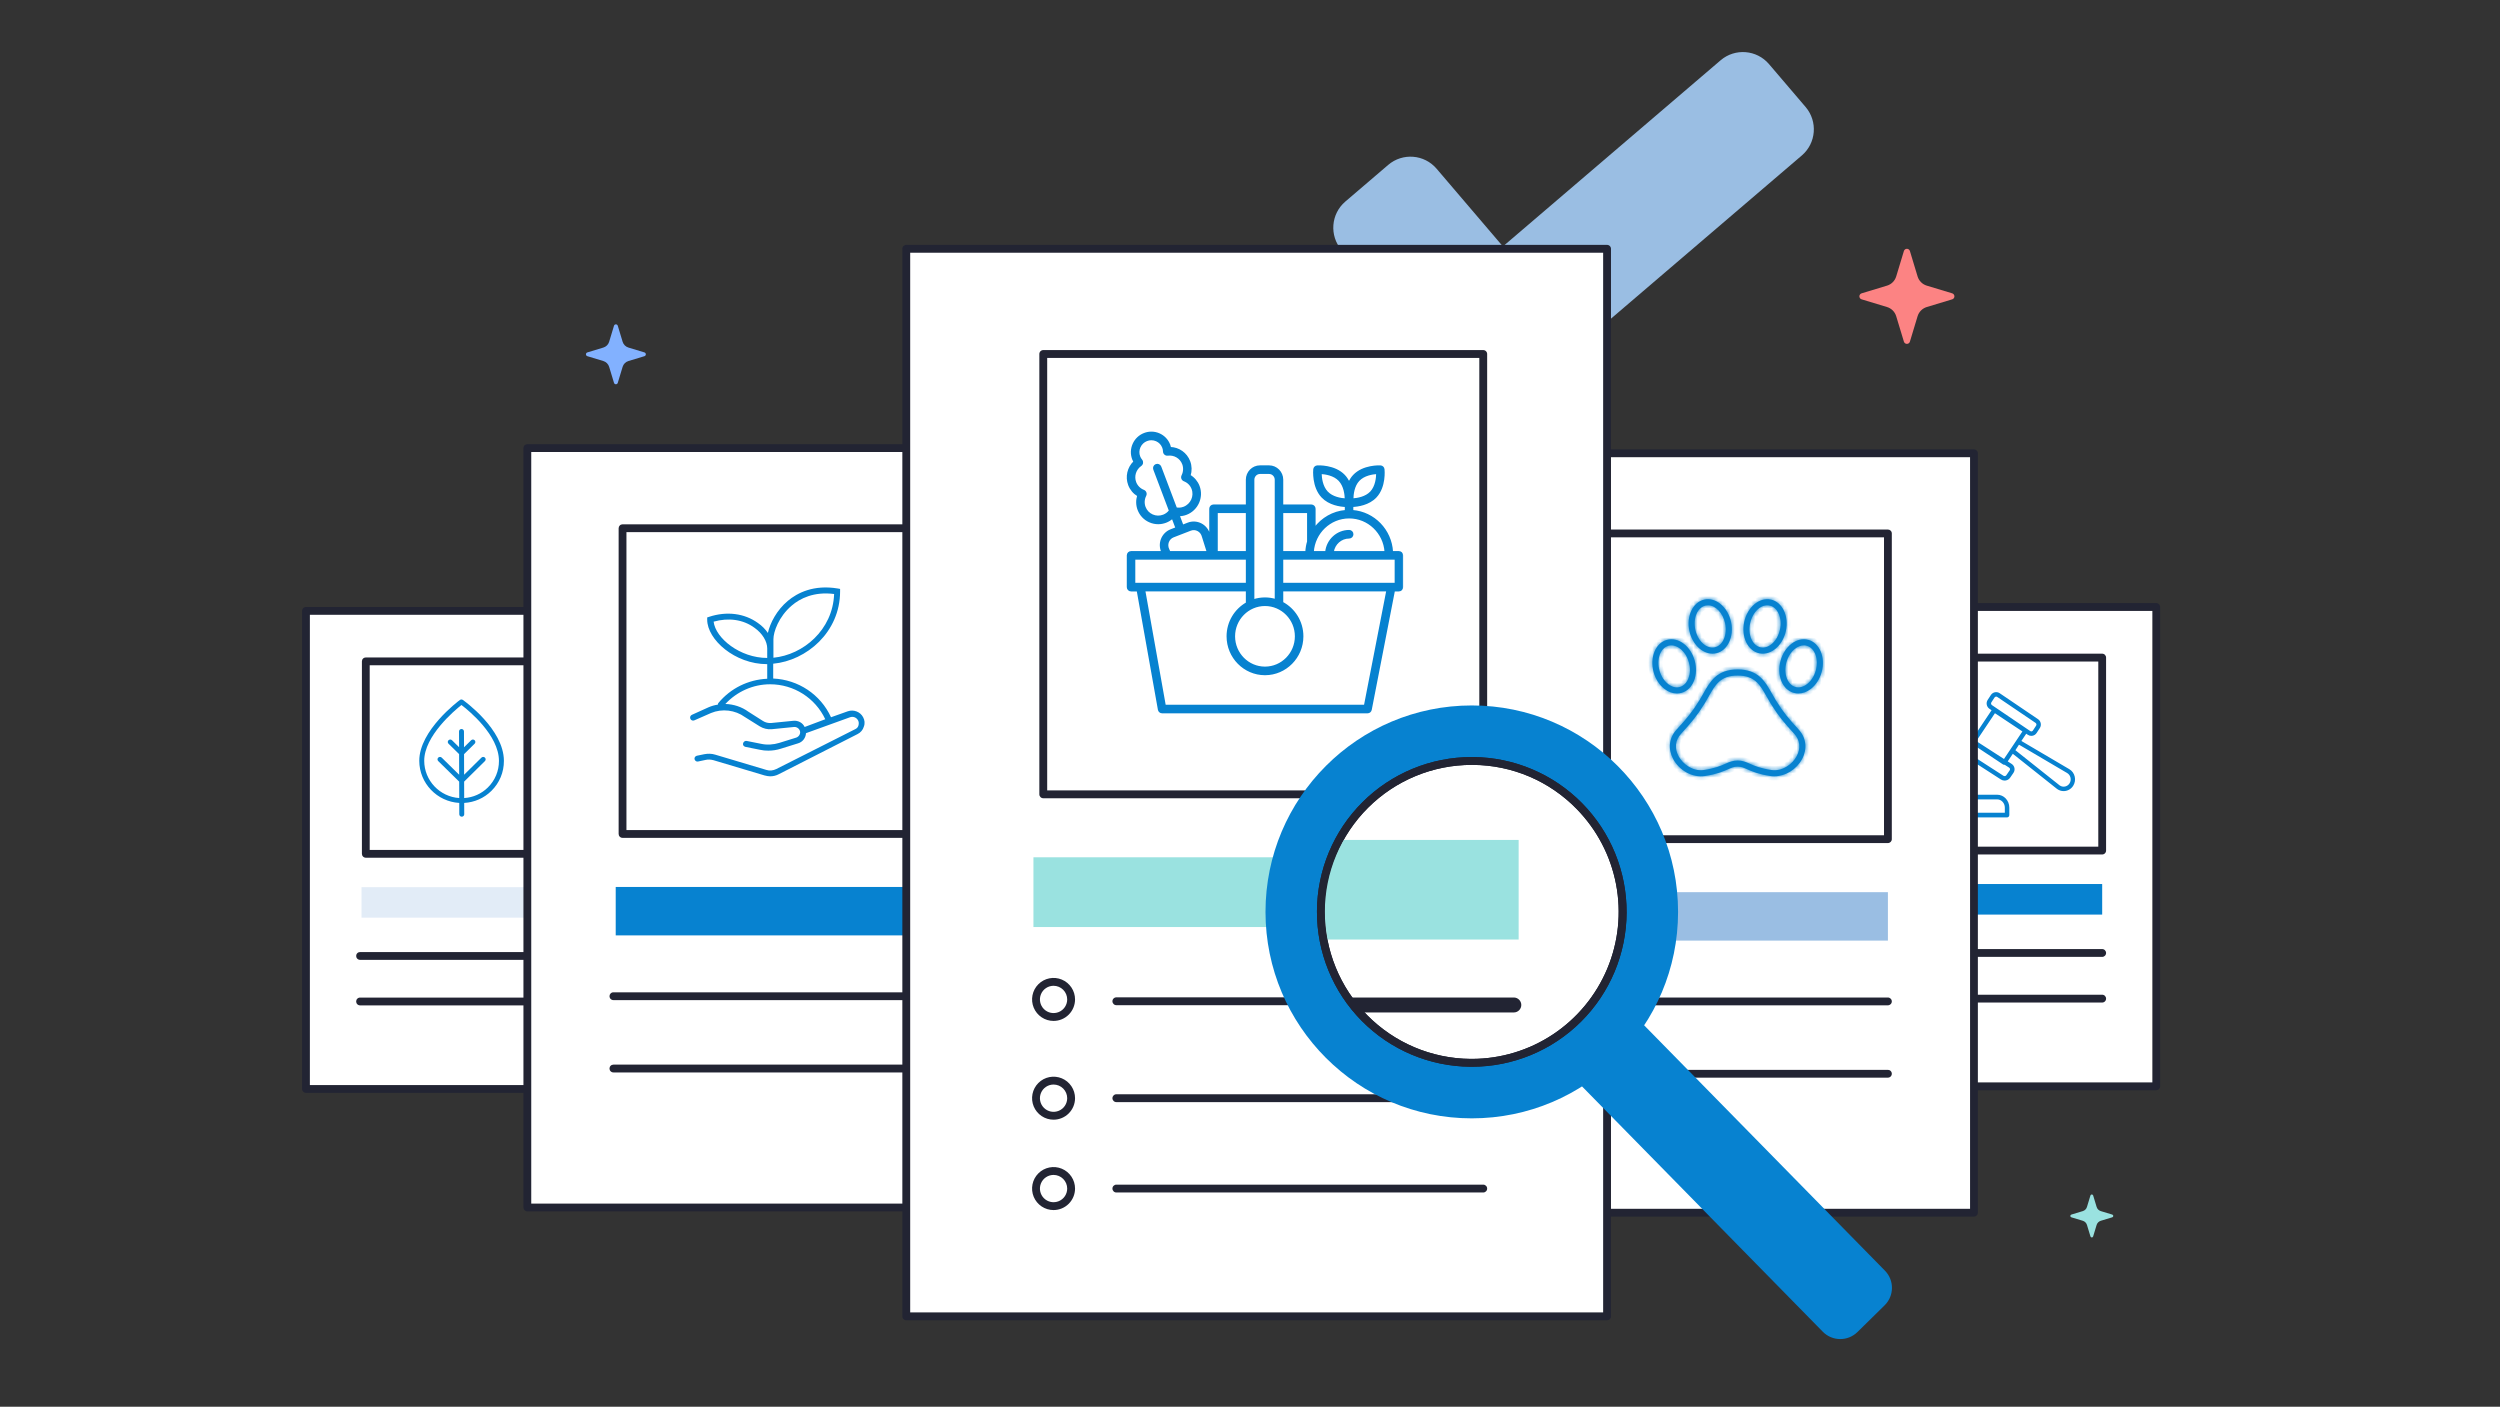 <svg width="606" height="341" viewBox="0 0 606 341" fill="none" xmlns="http://www.w3.org/2000/svg">
<rect x="0" y="0" width="606" height="341" fill="#333333" stroke="none"/>
<g clip-path="url(#clip0_46082_37379)">
<path d="M448.501 147.137H522.677V263.326H448.501V147.137Z" fill="white"/>
<path d="M522.677 264.275H448.501C448.25 264.275 448.01 264.175 447.833 263.997C447.656 263.819 447.556 263.578 447.556 263.326V147.137C447.556 146.885 447.656 146.644 447.833 146.466C448.01 146.288 448.25 146.188 448.501 146.188H522.677C522.928 146.188 523.168 146.288 523.345 146.466C523.522 146.644 523.622 146.885 523.622 147.137V263.326C523.622 263.578 523.522 263.819 523.345 263.997C523.168 264.175 522.928 264.275 522.677 264.275ZM449.446 262.377H521.732V148.086H449.446V262.377Z" fill="#222433"/>
<path d="M463.001 159.399H509.569V206.176H463.001V159.399Z" fill="white"/>
<path d="M509.57 207.126H463.001C462.751 207.126 462.51 207.026 462.333 206.848C462.156 206.67 462.057 206.428 462.057 206.177V159.399C462.057 159.147 462.156 158.906 462.333 158.728C462.51 158.55 462.751 158.45 463.001 158.45H509.57C509.82 158.45 510.06 158.55 510.238 158.728C510.415 158.906 510.514 159.147 510.514 159.399V206.177C510.514 206.428 510.415 206.67 510.238 206.848C510.06 207.026 509.82 207.126 509.57 207.126V207.126ZM463.946 205.228H508.625V160.348H463.946V205.228Z" fill="#222433"/>
<path d="M461.961 214.287H509.569V221.696H461.961V214.287Z" fill="#0782D0"/>
<path d="M509.57 231.95H461.608C461.358 231.95 461.117 231.85 460.94 231.673C460.763 231.495 460.664 231.253 460.664 231.002C460.664 230.75 460.763 230.509 460.94 230.331C461.117 230.153 461.358 230.053 461.608 230.053H509.57C509.82 230.053 510.06 230.153 510.238 230.331C510.415 230.509 510.514 230.75 510.514 231.002C510.514 231.253 510.415 231.495 510.238 231.673C510.06 231.85 509.82 231.95 509.57 231.95V231.95ZM509.57 243.016H461.608C461.358 243.016 461.117 242.916 460.94 242.738C460.763 242.56 460.664 242.319 460.664 242.067C460.664 241.815 460.763 241.574 460.94 241.396C461.117 241.218 461.358 241.118 461.608 241.118H509.57C509.82 241.118 510.06 241.218 510.238 241.396C510.415 241.574 510.514 241.815 510.514 242.067C510.514 242.319 510.415 242.56 510.238 242.738C510.06 242.916 509.82 243.016 509.57 243.016Z" fill="#222433"/>
</g>
<mask id="path-7-outside-1_46082_37379" maskUnits="userSpaceOnUse" x="468.65" y="166.974" width="35" height="32" fill="black">
<rect fill="white" x="468.65" y="166.974" width="35" height="32"/>
<path d="M485.915 189.013C485.64 189.013 485.372 188.935 485.138 188.784L475.379 182.489C475.067 182.287 474.853 181.98 474.777 181.624C474.702 181.267 474.775 180.904 474.984 180.6L475.795 179.421C476.003 179.118 476.322 178.911 476.692 178.84C477.061 178.768 477.437 178.84 477.75 179.042L487.509 185.337C488.153 185.752 488.326 186.6 487.895 187.227L487.084 188.406C486.876 188.709 486.559 188.915 486.192 188.986C486.1 189.004 486.007 189.013 485.915 189.013ZM476.971 179.495C476.924 179.495 476.877 179.5 476.83 179.509C476.645 179.544 476.485 179.648 476.381 179.799L475.57 180.979C475.466 181.129 475.43 181.31 475.468 181.488C475.505 181.666 475.613 181.82 475.77 181.921L485.528 188.217C485.685 188.317 485.871 188.353 486.054 188.318C486.236 188.283 486.394 188.18 486.498 188.029L487.309 186.849C487.414 186.697 487.452 186.514 487.416 186.336C487.38 186.158 487.274 186.005 487.118 185.904L477.359 179.609C477.243 179.534 477.109 179.495 476.971 179.495Z"/>
<path d="M492.391 178.175C492.129 178.175 491.874 178.097 491.651 177.945L482.359 171.65C482.061 171.449 481.858 171.142 481.787 170.786C481.715 170.429 481.784 170.066 481.983 169.762L482.759 168.578C483.167 167.954 484 167.786 484.617 168.204L493.909 174.498C494.207 174.7 494.409 175.007 494.479 175.362C494.549 175.717 494.478 176.08 494.28 176.383L493.504 177.567C493.306 177.87 493.004 178.076 492.655 178.148C492.567 178.166 492.478 178.175 492.391 178.175ZM483.871 168.656C483.655 168.656 483.444 168.761 483.316 168.956L482.541 170.14C482.442 170.291 482.407 170.472 482.443 170.65C482.479 170.828 482.581 170.982 482.73 171.083L492.022 177.378C492.171 177.479 492.348 177.514 492.523 177.479C492.696 177.444 492.847 177.341 492.946 177.19L493.722 176.005C493.925 175.694 493.842 175.273 493.536 175.066L484.244 168.771C484.129 168.693 484 168.656 483.871 168.656Z"/>
<path d="M485.831 185.188C485.764 185.188 485.699 185.169 485.643 185.131L478.086 180.118C477.93 180.015 477.888 179.805 477.992 179.649L483.14 171.95C483.244 171.795 483.454 171.753 483.611 171.856L491.168 176.869C491.243 176.919 491.295 176.996 491.312 177.084C491.33 177.172 491.312 177.263 491.262 177.338L486.113 185.037C486.064 185.112 485.986 185.164 485.898 185.181C485.876 185.186 485.854 185.188 485.831 185.188ZM478.745 179.743L485.737 184.382L490.509 177.245L483.517 172.607L478.745 179.743Z"/>
<path d="M500.222 191.564C499.735 191.564 499.243 191.421 498.809 191.122C498.761 191.089 498.707 191.051 498.657 191.008L487.622 182.239C487.486 182.131 487.454 181.932 487.55 181.785L488.96 179.601C489.055 179.454 489.245 179.406 489.395 179.495L501.503 186.624C502.124 186.99 502.557 187.588 502.722 188.307C502.885 189.018 502.753 189.775 502.36 190.383C501.866 191.149 501.051 191.564 500.222 191.564ZM488.264 181.897L499.066 190.482C499.108 190.517 499.142 190.54 499.172 190.561C500.047 191.161 501.232 190.914 501.816 190.01C502.113 189.55 502.209 189.001 502.086 188.463C501.963 187.928 501.641 187.483 501.178 187.21L489.335 180.237L488.264 181.897Z"/>
<path d="M486.513 197.939H469.993C469.803 197.939 469.65 197.776 469.65 197.574V195.762C469.65 194.15 470.883 192.839 472.399 192.839H484.108C485.624 192.839 486.858 194.15 486.858 195.762V197.574C486.857 197.776 486.703 197.939 486.513 197.939ZM470.337 197.208H486.169V195.762C486.169 194.553 485.244 193.569 484.107 193.569H472.398C471.261 193.569 470.336 194.553 470.336 195.762L470.337 197.208Z"/>
</mask>
<path d="M485.915 189.013C485.64 189.013 485.372 188.935 485.138 188.784L475.379 182.489C475.067 182.287 474.853 181.98 474.777 181.624C474.702 181.267 474.775 180.904 474.984 180.6L475.795 179.421C476.003 179.118 476.322 178.911 476.692 178.84C477.061 178.768 477.437 178.84 477.75 179.042L487.509 185.337C488.153 185.752 488.326 186.6 487.895 187.227L487.084 188.406C486.876 188.709 486.559 188.915 486.192 188.986C486.1 189.004 486.007 189.013 485.915 189.013ZM476.971 179.495C476.924 179.495 476.877 179.5 476.83 179.509C476.645 179.544 476.485 179.648 476.381 179.799L475.57 180.979C475.466 181.129 475.43 181.31 475.468 181.488C475.505 181.666 475.613 181.82 475.77 181.921L485.528 188.217C485.685 188.317 485.871 188.353 486.054 188.318C486.236 188.283 486.394 188.18 486.498 188.029L487.309 186.849C487.414 186.697 487.452 186.514 487.416 186.336C487.38 186.158 487.274 186.005 487.118 185.904L477.359 179.609C477.243 179.534 477.109 179.495 476.971 179.495Z" fill="#0782D0"/>
<path d="M492.391 178.175C492.129 178.175 491.874 178.097 491.651 177.945L482.359 171.65C482.061 171.449 481.858 171.142 481.787 170.786C481.715 170.429 481.784 170.066 481.983 169.762L482.759 168.578C483.167 167.954 484 167.786 484.617 168.204L493.909 174.498C494.207 174.7 494.409 175.007 494.479 175.362C494.549 175.717 494.478 176.08 494.28 176.383L493.504 177.567C493.306 177.87 493.004 178.076 492.655 178.148C492.567 178.166 492.478 178.175 492.391 178.175ZM483.871 168.656C483.655 168.656 483.444 168.761 483.316 168.956L482.541 170.14C482.442 170.291 482.407 170.472 482.443 170.65C482.479 170.828 482.581 170.982 482.73 171.083L492.022 177.378C492.171 177.479 492.348 177.514 492.523 177.479C492.696 177.444 492.847 177.341 492.946 177.19L493.722 176.005C493.925 175.694 493.842 175.273 493.536 175.066L484.244 168.771C484.129 168.693 484 168.656 483.871 168.656Z" fill="#0782D0"/>
<path d="M485.831 185.188C485.764 185.188 485.699 185.169 485.643 185.131L478.086 180.118C477.93 180.015 477.888 179.805 477.992 179.649L483.14 171.95C483.244 171.795 483.454 171.753 483.611 171.856L491.168 176.869C491.243 176.919 491.295 176.996 491.312 177.084C491.33 177.172 491.312 177.263 491.262 177.338L486.113 185.037C486.064 185.112 485.986 185.164 485.898 185.181C485.876 185.186 485.854 185.188 485.831 185.188ZM478.745 179.743L485.737 184.382L490.509 177.245L483.517 172.607L478.745 179.743Z" fill="#0782D0"/>
<path d="M500.222 191.564C499.735 191.564 499.243 191.421 498.809 191.122C498.761 191.089 498.707 191.051 498.657 191.008L487.622 182.239C487.486 182.131 487.454 181.932 487.55 181.785L488.96 179.601C489.055 179.454 489.245 179.406 489.395 179.495L501.503 186.624C502.124 186.99 502.557 187.588 502.722 188.307C502.885 189.018 502.753 189.775 502.36 190.383C501.866 191.149 501.051 191.564 500.222 191.564ZM488.264 181.897L499.066 190.482C499.108 190.517 499.142 190.54 499.172 190.561C500.047 191.161 501.232 190.914 501.816 190.01C502.113 189.55 502.209 189.001 502.086 188.463C501.963 187.928 501.641 187.483 501.178 187.21L489.335 180.237L488.264 181.897Z" fill="#0782D0"/>
<path d="M486.513 197.939H469.993C469.803 197.939 469.65 197.776 469.65 197.574V195.762C469.65 194.15 470.883 192.839 472.399 192.839H484.108C485.624 192.839 486.858 194.15 486.858 195.762V197.574C486.857 197.776 486.703 197.939 486.513 197.939ZM470.337 197.208H486.169V195.762C486.169 194.553 485.244 193.569 484.107 193.569H472.398C471.261 193.569 470.336 194.553 470.336 195.762L470.337 197.208Z" fill="#0782D0"/>
<path d="M502.089 190.297H502.095V190.097H502.089V190.297ZM485.138 188.784L485.247 188.616L485.246 188.616L485.138 188.784ZM475.379 182.489L475.271 182.657L475.271 182.657L475.379 182.489ZM474.777 181.624L474.582 181.666L474.582 181.666L474.777 181.624ZM474.984 180.6L474.819 180.487L474.819 180.487L474.984 180.6ZM475.795 179.421L475.96 179.534L475.96 179.534L475.795 179.421ZM476.692 178.84L476.729 179.036L476.73 179.036L476.692 178.84ZM477.75 179.042L477.641 179.21L477.642 179.21L477.75 179.042ZM487.509 185.337L487.4 185.505L487.4 185.505L487.509 185.337ZM487.895 187.227L487.73 187.113L487.73 187.113L487.895 187.227ZM487.084 188.406L486.919 188.293L486.919 188.293L487.084 188.406ZM486.192 188.986L486.154 188.79L486.154 188.79L486.192 188.986ZM476.83 179.509L476.793 179.312L476.792 179.312L476.83 179.509ZM476.381 179.799L476.216 179.686L476.216 179.686L476.381 179.799ZM475.57 180.979L475.405 180.865L475.405 180.865L475.57 180.979ZM475.468 181.488L475.663 181.446L475.663 181.446L475.468 181.488ZM475.77 181.921L475.661 182.089L475.661 182.089L475.77 181.921ZM485.528 188.217L485.42 188.385L485.42 188.385L485.528 188.217ZM486.054 188.318L486.091 188.515L486.092 188.514L486.054 188.318ZM486.498 188.029L486.663 188.142L486.663 188.142L486.498 188.029ZM487.309 186.849L487.474 186.962L487.474 186.962L487.309 186.849ZM487.416 186.336L487.612 186.296L487.612 186.296L487.416 186.336ZM487.118 185.904L487.227 185.736L487.227 185.736L487.118 185.904ZM477.359 179.609L477.468 179.441L477.468 179.441L477.359 179.609ZM491.651 177.945L491.763 177.78L491.763 177.78L491.651 177.945ZM482.359 171.65L482.471 171.485L482.471 171.485L482.359 171.65ZM481.787 170.786L481.983 170.747L481.983 170.747L481.787 170.786ZM481.983 169.762L481.816 169.653L481.816 169.653L481.983 169.762ZM482.759 168.578L482.591 168.468L482.591 168.468L482.759 168.578ZM484.617 168.204L484.729 168.038L484.729 168.038L484.617 168.204ZM493.909 174.498L494.021 174.332L494.021 174.332L493.909 174.498ZM494.479 175.362L494.675 175.323L494.675 175.323L494.479 175.362ZM494.28 176.383L494.112 176.273L494.112 176.273L494.28 176.383ZM493.504 177.567L493.671 177.677L493.671 177.677L493.504 177.567ZM492.655 178.148L492.615 177.952L492.614 177.952L492.655 178.148ZM483.316 168.956L483.483 169.065L483.483 169.065L483.316 168.956ZM482.541 170.14L482.708 170.25L482.708 170.25L482.541 170.14ZM482.443 170.65L482.247 170.689L482.247 170.689L482.443 170.65ZM482.73 171.083L482.618 171.249L482.618 171.249L482.73 171.083ZM492.022 177.378L492.135 177.213L492.135 177.213L492.022 177.378ZM492.523 177.479L492.561 177.676L492.562 177.675L492.523 177.479ZM492.946 177.19L493.113 177.3L493.113 177.299L492.946 177.19ZM493.722 176.005L493.554 175.896L493.554 175.896L493.722 176.005ZM493.536 175.066L493.424 175.231L493.424 175.231L493.536 175.066ZM484.244 168.771L484.357 168.605L484.357 168.605L484.244 168.771ZM485.643 185.131L485.754 184.965L485.753 184.965L485.643 185.131ZM478.086 180.118L478.197 179.951L478.197 179.951L478.086 180.118ZM477.992 179.649L478.158 179.76L478.158 179.76L477.992 179.649ZM483.14 171.95L483.307 172.061L483.307 172.061L483.14 171.95ZM483.611 171.856L483.722 171.69L483.721 171.689L483.611 171.856ZM491.168 176.869L491.057 177.036L491.057 177.036L491.168 176.869ZM491.312 177.084L491.116 177.123L491.116 177.123L491.312 177.084ZM491.262 177.338L491.096 177.226L491.096 177.227L491.262 177.338ZM486.113 185.037L485.947 184.926L485.947 184.926L486.113 185.037ZM485.898 185.181L485.859 184.985L485.856 184.985L485.898 185.181ZM478.745 179.743L478.579 179.632L478.467 179.798L478.635 179.909L478.745 179.743ZM485.737 184.382L485.626 184.548L485.792 184.659L485.903 184.493L485.737 184.382ZM490.509 177.245L490.675 177.356L490.787 177.189L490.619 177.078L490.509 177.245ZM483.517 172.607L483.628 172.44L483.462 172.33L483.351 172.495L483.517 172.607ZM498.809 191.122L498.695 191.287L498.696 191.287L498.809 191.122ZM498.657 191.008L498.787 190.856L498.781 190.851L498.657 191.008ZM487.622 182.239L487.498 182.396L487.498 182.396L487.622 182.239ZM487.55 181.785L487.718 181.893L487.718 181.893L487.55 181.785ZM488.96 179.601L488.792 179.492L488.792 179.492L488.96 179.601ZM489.395 179.495L489.293 179.667L489.293 179.667L489.395 179.495ZM501.503 186.624L501.604 186.451L501.604 186.451L501.503 186.624ZM502.722 188.307L502.917 188.263V188.263L502.722 188.307ZM502.36 190.383L502.192 190.275L502.192 190.275L502.36 190.383ZM488.264 181.897L488.096 181.788L487.998 181.941L488.14 182.053L488.264 181.897ZM499.066 190.482L499.196 190.33L499.19 190.325L499.066 190.482ZM499.172 190.561L499.285 190.396L499.285 190.396L499.172 190.561ZM501.816 190.01L501.984 190.119L501.984 190.119L501.816 190.01ZM502.086 188.463L502.281 188.418L502.281 188.418L502.086 188.463ZM501.178 187.21L501.28 187.038L501.28 187.038L501.178 187.21ZM489.335 180.237L489.437 180.065L489.271 179.968L489.167 180.129L489.335 180.237ZM486.858 197.574L487.058 197.574V197.574H486.858ZM470.337 197.208L470.137 197.208L470.137 197.408H470.337V197.208ZM486.169 197.208V197.408H486.369V197.208H486.169ZM470.336 195.762H470.136L470.136 195.762L470.336 195.762ZM485.915 188.813C485.679 188.813 485.448 188.746 485.247 188.616L485.029 188.952C485.296 189.124 485.602 189.213 485.915 189.213V188.813ZM485.246 188.616L475.487 182.321L475.271 182.657L485.03 188.952L485.246 188.616ZM475.488 182.321C475.219 182.147 475.037 181.885 474.973 181.583L474.582 181.666C474.668 182.075 474.915 182.427 475.271 182.657L475.488 182.321ZM474.973 181.583C474.909 181.28 474.971 180.972 475.149 180.714L474.819 180.487C474.58 180.835 474.495 181.255 474.582 181.666L474.973 181.583ZM475.149 180.714L475.96 179.534L475.63 179.307L474.819 180.487L475.149 180.714ZM475.96 179.534C476.138 179.275 476.41 179.098 476.729 179.036L476.654 178.644C476.233 178.725 475.869 178.96 475.63 179.307L475.96 179.534ZM476.73 179.036C477.049 178.974 477.372 179.036 477.641 179.21L477.858 178.874C477.502 178.643 477.073 178.562 476.653 178.644L476.73 179.036ZM477.642 179.21L487.4 185.505L487.617 185.169L477.858 178.874L477.642 179.21ZM487.4 185.505C487.951 185.86 488.097 186.581 487.73 187.113L488.06 187.34C488.556 186.62 488.355 185.645 487.617 185.169L487.4 185.505ZM487.73 187.113L486.919 188.293L487.249 188.52L488.06 187.34L487.73 187.113ZM486.919 188.293C486.741 188.552 486.47 188.729 486.154 188.79L486.23 189.183C486.647 189.102 487.011 188.867 487.249 188.519L486.919 188.293ZM486.154 188.79C486.074 188.806 485.994 188.813 485.915 188.813V189.213C486.02 189.213 486.125 189.203 486.231 189.183L486.154 188.79ZM476.971 179.295C476.911 179.295 476.851 179.301 476.793 179.312L476.867 179.705C476.903 179.698 476.938 179.695 476.971 179.695V179.295ZM476.792 179.312C476.557 179.358 476.351 179.49 476.216 179.686L476.546 179.913C476.62 179.806 476.733 179.731 476.868 179.705L476.792 179.312ZM476.216 179.686L475.405 180.865L475.735 181.092L476.546 179.913L476.216 179.686ZM475.405 180.865C475.271 181.06 475.223 181.297 475.272 181.529L475.663 181.446C475.637 181.322 475.662 181.198 475.735 181.092L475.405 180.865ZM475.272 181.529C475.321 181.761 475.461 181.96 475.661 182.089L475.879 181.754C475.764 181.68 475.69 181.571 475.663 181.446L475.272 181.529ZM475.661 182.089L485.42 188.385L485.636 188.048L475.878 181.753L475.661 182.089ZM485.42 188.385C485.62 188.514 485.858 188.559 486.091 188.515L486.016 188.122C485.883 188.147 485.749 188.121 485.636 188.048L485.42 188.385ZM486.092 188.514C486.325 188.469 486.529 188.337 486.663 188.142L486.333 187.915C486.259 188.023 486.147 188.096 486.015 188.122L486.092 188.514ZM486.663 188.142L487.474 186.962L487.145 186.735L486.333 187.915L486.663 188.142ZM487.474 186.962C487.609 186.766 487.659 186.529 487.612 186.296L487.22 186.376C487.245 186.5 487.219 186.627 487.144 186.735L487.474 186.962ZM487.612 186.296C487.565 186.064 487.426 185.865 487.227 185.736L487.01 186.072C487.121 186.144 487.195 186.252 487.22 186.376L487.612 186.296ZM487.227 185.736L477.468 179.441L477.251 179.777L487.01 186.072L487.227 185.736ZM477.468 179.441C477.319 179.345 477.147 179.295 476.971 179.295V179.695C477.071 179.695 477.167 179.723 477.251 179.777L477.468 179.441ZM492.391 177.975C492.17 177.975 491.953 177.909 491.763 177.78L491.539 178.111C491.794 178.285 492.089 178.375 492.391 178.375V177.975ZM491.763 177.78L482.471 171.485L482.247 171.816L491.539 178.111L491.763 177.78ZM482.471 171.485C482.217 171.313 482.044 171.052 481.983 170.747L481.59 170.826C481.672 171.232 481.905 171.585 482.247 171.816L482.471 171.485ZM481.983 170.747C481.921 170.441 481.981 170.131 482.15 169.872L481.816 169.653C481.588 170 481.508 170.417 481.591 170.826L481.983 170.747ZM482.15 169.872L482.926 168.687L482.591 168.468L481.816 169.653L482.15 169.872ZM482.926 168.687C483.273 168.157 483.981 168.015 484.505 168.369L484.729 168.038C484.02 167.558 483.061 167.752 482.591 168.468L482.926 168.687ZM484.505 168.369L493.797 174.664L494.021 174.332L484.729 168.038L484.505 168.369ZM493.797 174.664C494.05 174.836 494.223 175.097 494.283 175.401L494.675 175.323C494.595 174.917 494.363 174.564 494.021 174.332L493.797 174.664ZM494.283 175.4C494.343 175.705 494.282 176.014 494.112 176.273L494.447 176.492C494.674 176.146 494.755 175.73 494.675 175.323L494.283 175.4ZM494.112 176.273L493.337 177.458L493.671 177.677L494.447 176.492L494.112 176.273ZM493.337 177.458C493.167 177.717 492.911 177.891 492.615 177.952L492.695 178.343C493.097 178.261 493.444 178.024 493.671 177.677L493.337 177.458ZM492.614 177.952C492.539 177.967 492.464 177.975 492.391 177.975V178.375C492.492 178.375 492.594 178.364 492.696 178.343L492.614 177.952ZM483.871 168.456C483.591 168.456 483.315 168.593 483.149 168.846L483.483 169.065C483.573 168.929 483.72 168.856 483.871 168.856V168.456ZM483.149 168.846L482.373 170.031L482.708 170.25L483.483 169.065L483.149 168.846ZM482.373 170.031C482.246 170.226 482.201 170.46 482.247 170.689L482.639 170.61C482.614 170.484 482.638 170.356 482.708 170.25L482.373 170.031ZM482.247 170.689C482.293 170.918 482.425 171.118 482.618 171.249L482.843 170.918C482.737 170.846 482.665 170.737 482.639 170.61L482.247 170.689ZM482.618 171.249L491.91 177.544L492.135 177.213L482.843 170.918L482.618 171.249ZM491.91 177.544C492.103 177.675 492.335 177.721 492.561 177.676L492.484 177.283C492.361 177.308 492.238 177.283 492.135 177.213L491.91 177.544ZM492.562 177.675C492.79 177.629 492.986 177.494 493.113 177.3L492.779 177.08C492.708 177.188 492.603 177.259 492.483 177.283L492.562 177.675ZM493.113 177.299L493.889 176.115L493.554 175.896L492.779 177.08L493.113 177.299ZM493.889 176.115C494.152 175.713 494.046 175.169 493.649 174.9L493.424 175.231C493.638 175.376 493.699 175.675 493.554 175.896L493.889 176.115ZM493.649 174.9L484.357 168.605L484.132 168.937L493.424 175.231L493.649 174.9ZM484.357 168.605C484.208 168.505 484.039 168.456 483.871 168.456V168.856C483.961 168.856 484.051 168.882 484.132 168.937L484.357 168.605ZM485.831 184.988C485.803 184.988 485.777 184.98 485.754 184.965L485.532 185.298C485.622 185.357 485.725 185.388 485.831 185.388V184.988ZM485.753 184.965L478.197 179.951L477.976 180.284L485.532 185.298L485.753 184.965ZM478.197 179.951C478.133 179.909 478.116 179.824 478.158 179.76L477.826 179.538C477.66 179.786 477.728 180.12 477.976 180.285L478.197 179.951ZM478.158 179.76L483.307 172.061L482.974 171.839L477.826 179.538L478.158 179.76ZM483.307 172.061C483.349 171.998 483.435 171.98 483.501 172.023L483.721 171.689C483.473 171.526 483.139 171.591 482.974 171.839L483.307 172.061ZM483.5 172.023L491.057 177.036L491.278 176.703L483.722 171.69L483.5 172.023ZM491.057 177.036C491.088 177.057 491.109 177.088 491.116 177.123L491.508 177.045C491.48 176.904 491.397 176.781 491.278 176.703L491.057 177.036ZM491.116 177.123C491.123 177.16 491.116 177.197 491.096 177.226L491.428 177.45C491.508 177.33 491.536 177.184 491.508 177.045L491.116 177.123ZM491.096 177.227L485.947 184.926L486.28 185.148L491.428 177.449L491.096 177.227ZM485.947 184.926C485.927 184.956 485.895 184.978 485.859 184.985L485.937 185.377C486.077 185.349 486.201 185.267 486.28 185.148L485.947 184.926ZM485.856 184.985C485.847 184.987 485.839 184.988 485.831 184.988V185.388C485.868 185.388 485.904 185.384 485.939 185.377L485.856 184.985ZM478.635 179.909L485.626 184.548L485.847 184.215L478.856 179.576L478.635 179.909ZM485.903 184.493L490.675 177.356L490.343 177.134L485.57 184.271L485.903 184.493ZM490.619 177.078L483.628 172.44L483.407 172.773L490.398 177.412L490.619 177.078ZM483.351 172.495L478.579 179.632L478.911 179.854L483.684 172.718L483.351 172.495ZM500.222 191.364C499.775 191.364 499.323 191.232 498.923 190.957L498.696 191.287C499.164 191.609 499.696 191.764 500.222 191.764V191.364ZM498.923 190.958C498.875 190.924 498.828 190.892 498.787 190.856L498.526 191.16C498.585 191.21 498.647 191.253 498.695 191.287L498.923 190.958ZM498.781 190.851L487.747 182.083L487.498 182.396L498.532 191.164L498.781 190.851ZM487.747 182.083C487.692 182.039 487.677 181.956 487.718 181.893L487.382 181.676C487.231 181.909 487.28 182.223 487.498 182.396L487.747 182.083ZM487.718 181.893L489.128 179.709L488.792 179.492L487.382 181.676L487.718 181.893ZM489.128 179.71C489.167 179.649 489.239 179.635 489.293 179.667L489.497 179.323C489.251 179.177 488.944 179.259 488.792 179.492L489.128 179.71ZM489.293 179.667L501.401 186.796L501.604 186.451L489.496 179.323L489.293 179.667ZM501.401 186.796C501.974 187.134 502.374 187.685 502.527 188.352L502.917 188.263C502.74 187.491 502.274 186.846 501.604 186.451L501.401 186.796ZM502.527 188.352C502.678 189.011 502.556 189.712 502.192 190.275L502.528 190.492C502.951 189.838 503.092 189.026 502.917 188.263L502.527 188.352ZM502.192 190.275C501.736 190.982 500.984 191.364 500.222 191.364V191.764C501.118 191.764 501.997 191.315 502.528 190.492L502.192 190.275ZM488.14 182.053L498.942 190.638L499.19 190.325L488.388 181.74L488.14 182.053ZM498.936 190.634C498.987 190.677 499.03 190.706 499.059 190.726L499.285 190.396C499.254 190.374 499.228 190.357 499.196 190.33L498.936 190.634ZM499.059 190.726C500.029 191.392 501.341 191.115 501.984 190.119L501.648 189.902C501.124 190.713 500.065 190.931 499.285 190.396L499.059 190.726ZM501.984 190.119C502.311 189.613 502.416 189.008 502.281 188.418L501.891 188.508C502.002 188.993 501.916 189.487 501.648 189.902L501.984 190.119ZM502.281 188.418C502.146 187.831 501.791 187.339 501.28 187.038L501.077 187.382C501.491 187.626 501.78 188.024 501.891 188.508L502.281 188.418ZM501.28 187.038L489.437 180.065L489.234 180.41L501.077 187.382L501.28 187.038ZM489.167 180.129L488.096 181.788L488.432 182.005L489.503 180.346L489.167 180.129ZM486.513 197.739H469.993V198.139H486.513V197.739ZM469.993 197.739C469.925 197.739 469.85 197.677 469.85 197.574H469.45C469.45 197.874 469.682 198.139 469.993 198.139V197.739ZM469.85 197.574V195.762H469.45V197.574H469.85ZM469.85 195.762C469.85 194.249 471.005 193.039 472.399 193.039V192.639C470.761 192.639 469.45 194.052 469.45 195.762H469.85ZM472.399 193.039H484.108V192.639H472.399V193.039ZM484.108 193.039C485.502 193.039 486.658 194.249 486.658 195.762H487.058C487.058 194.052 485.746 192.639 484.108 192.639V193.039ZM486.658 195.762V197.574H487.058V195.762H486.658ZM486.658 197.574C486.657 197.677 486.582 197.739 486.513 197.739V198.139C486.825 198.139 487.057 197.875 487.058 197.574L486.658 197.574ZM470.337 197.408H486.169V197.008H470.337V197.408ZM486.369 197.208V195.762H485.969V197.208H486.369ZM486.369 195.762C486.369 194.454 485.366 193.369 484.107 193.369V193.769C485.123 193.769 485.969 194.652 485.969 195.762H486.369ZM484.107 193.369H472.398V193.769H484.107V193.369ZM472.398 193.369C471.139 193.369 470.136 194.454 470.136 195.762H470.536C470.536 194.651 471.383 193.769 472.398 193.769V193.369ZM470.136 195.762L470.137 197.208L470.537 197.208L470.536 195.762L470.136 195.762Z" fill="#0782D0" mask="url(#path-7-outside-1_46082_37379)"/>
<g clip-path="url(#clip1_46082_37379)">
<path d="M74.17 148.082H148.346V263.96H74.17V148.082Z" fill="white"/>
<path d="M148.346 264.906H74.17C73.919 264.906 73.679 264.807 73.502 264.629C73.325 264.452 73.225 264.211 73.225 263.96V148.082C73.225 147.831 73.325 147.59 73.502 147.412C73.679 147.235 73.919 147.135 74.17 147.135H148.346C148.597 147.135 148.837 147.235 149.014 147.412C149.191 147.59 149.291 147.831 149.291 148.082V263.96C149.291 264.211 149.191 264.452 149.014 264.629C148.837 264.807 148.597 264.906 148.346 264.906ZM75.115 263.014H147.401V149.028H75.115V263.014Z" fill="#222433"/>
<path d="M88.67 160.311H135.238V206.963H88.67V160.311Z" fill="white"/>
<path d="M135.239 207.91H88.67C88.42 207.91 88.179 207.81 88.002 207.633C87.825 207.455 87.726 207.215 87.726 206.964V160.311C87.726 160.06 87.825 159.819 88.002 159.642C88.179 159.464 88.42 159.365 88.67 159.365H135.239C135.489 159.365 135.729 159.464 135.907 159.642C136.084 159.819 136.183 160.06 136.183 160.311V206.964C136.183 207.215 136.084 207.455 135.907 207.633C135.729 207.81 135.489 207.91 135.239 207.91V207.91ZM89.615 206.017H134.294V161.257H89.615V206.017Z" fill="#222433"/>
<path d="M87.63 215.052H135.238V222.442H87.63V215.052Z" fill="#E2ECF7"/>
<path d="M135.239 232.668H87.277C87.027 232.668 86.786 232.569 86.609 232.391C86.432 232.214 86.332 231.973 86.332 231.722C86.332 231.471 86.432 231.23 86.609 231.053C86.786 230.875 87.027 230.776 87.277 230.776H135.239C135.489 230.776 135.729 230.875 135.907 231.053C136.084 231.23 136.183 231.471 136.183 231.722C136.183 231.973 136.084 232.214 135.907 232.391C135.729 232.569 135.489 232.668 135.239 232.668V232.668ZM135.239 243.704H87.277C87.027 243.704 86.786 243.604 86.609 243.427C86.432 243.249 86.332 243.009 86.332 242.758C86.332 242.507 86.432 242.266 86.609 242.088C86.786 241.911 87.027 241.811 87.277 241.811H135.239C135.489 241.811 135.729 241.911 135.907 242.088C136.084 242.266 136.183 242.507 136.183 242.758C136.183 243.009 136.084 243.249 135.907 243.427C135.729 243.604 135.489 243.704 135.239 243.704Z" fill="#222433"/>
</g>
<g clip-path="url(#clip2_46082_37379)">
<path d="M127.828 108.614H245.873V292.692H127.828V108.614Z" fill="white"/>
<path d="M245.873 293.639H127.828C127.577 293.639 127.336 293.539 127.158 293.362C126.981 293.185 126.881 292.944 126.881 292.693V108.614C126.881 108.363 126.981 108.122 127.158 107.945C127.336 107.767 127.577 107.667 127.828 107.667H245.873C246.124 107.667 246.364 107.767 246.542 107.945C246.719 108.122 246.819 108.363 246.819 108.614V292.693C246.819 292.944 246.719 293.185 246.542 293.362C246.364 293.539 246.124 293.639 245.873 293.639ZM128.774 291.747H244.927V109.56H128.774V291.747Z" fill="#222433"/>
<path d="M150.904 128.041H225.014V202.151H150.904V128.041Z" fill="white"/>
<path d="M225.013 203.097H150.904C150.653 203.097 150.412 202.997 150.235 202.82C150.057 202.642 149.958 202.402 149.958 202.151V128.041C149.958 127.79 150.057 127.55 150.235 127.372C150.412 127.195 150.653 127.095 150.904 127.095H225.013C225.264 127.095 225.505 127.195 225.682 127.372C225.86 127.55 225.96 127.79 225.96 128.041V202.151C225.96 202.402 225.86 202.642 225.682 202.82C225.505 202.997 225.264 203.097 225.013 203.097V203.097ZM151.85 201.205H224.067V128.988H151.85V201.205Z" fill="#222433"/>
<path d="M149.248 214.999H225.013V226.738H149.248V214.999Z" fill="#0782D0"/>
<path d="M225.013 242.427H148.687C148.436 242.427 148.195 242.327 148.018 242.15C147.84 241.972 147.741 241.731 147.741 241.48C147.741 241.23 147.84 240.989 148.018 240.811C148.195 240.634 148.436 240.534 148.687 240.534H225.013C225.264 240.534 225.505 240.634 225.682 240.811C225.86 240.989 225.96 241.23 225.96 241.48C225.96 241.731 225.86 241.972 225.682 242.15C225.505 242.327 225.264 242.427 225.013 242.427V242.427ZM225.013 259.958H148.687C148.436 259.958 148.195 259.858 148.018 259.681C147.84 259.503 147.741 259.263 147.741 259.012C147.741 258.761 147.84 258.52 148.018 258.343C148.195 258.165 148.436 258.066 148.687 258.066H225.013C225.264 258.066 225.505 258.165 225.682 258.343C225.86 258.52 225.96 258.761 225.96 259.012C225.96 259.263 225.86 259.503 225.682 259.681C225.505 259.858 225.264 259.958 225.013 259.958V259.958Z" fill="#222433"/>
<path d="M178.111 164.808L177.893 184.914C177.893 184.914 178.399 193.558 188.655 193.374C198.335 193.202 198.729 184.914 198.729 184.914V174.786" fill="white"/>
<path d="M185.507 154.774C184.96 153.511 184.062 152.432 182.919 151.666C181.777 150.899 180.438 150.477 179.062 150.449C177.686 150.422 176.331 150.79 175.159 151.511C173.987 152.232 173.046 153.274 172.45 154.514C171.853 155.754 171.625 157.139 171.794 158.505C171.962 159.871 172.519 161.159 173.399 162.217C174.279 163.275 175.444 164.058 176.756 164.473C178.068 164.887 179.472 164.916 180.8 164.555" fill="white"/>
<path d="M209.224 173.861C208.526 172.52 206.915 171.93 205.519 172.413L201.438 173.861C198.915 168.337 193.492 164.744 187.424 164.475V160.882C195.478 160.131 203.64 153.266 203.64 143.344V142.754L203.049 142.646C197.197 141.681 193.277 143.719 190.968 145.65C188.284 147.902 186.673 151.013 186.136 153.427C185.545 152.568 184.74 151.71 183.72 151.013C180.445 148.653 176.149 148.117 171.908 149.511L171.424 149.672V150.209C171.424 155.036 178.136 160.989 185.921 160.989H185.975V164.529C181.357 164.743 177.116 166.835 174.163 170.375C174.055 170.482 174.002 170.643 174.002 170.804C173.25 170.911 172.498 171.126 171.746 171.448L167.719 173.271C167.343 173.432 167.182 173.861 167.343 174.236C167.504 174.612 167.934 174.773 168.31 174.612L172.337 172.842C175.021 171.715 178.189 172.091 180.552 173.807L184.149 176.06C185.008 176.596 186.082 176.864 187.102 176.757L192.472 176.221C193.116 176.167 193.76 176.596 193.921 177.24C194.082 177.883 193.653 178.581 193.009 178.795L188.874 180.082C187.478 180.511 185.921 180.619 184.471 180.297L180.981 179.599C180.605 179.546 180.23 179.76 180.122 180.189C180.015 180.618 180.283 180.94 180.713 181.047L184.203 181.745C184.901 181.906 185.545 181.959 186.243 181.959C187.263 181.959 188.337 181.798 189.304 181.477L193.438 180.189C194.566 179.868 195.318 178.848 195.371 177.722L206.056 173.86C206.808 173.592 207.613 173.914 207.989 174.611C208.204 174.987 208.204 175.416 208.096 175.845C207.989 176.274 207.667 176.596 207.291 176.756L188.176 186.411C187.424 186.787 186.565 186.894 185.76 186.626L173.356 182.925C172.497 182.657 171.585 182.657 170.725 182.818L168.9 183.194C168.524 183.301 168.256 183.676 168.363 184.052C168.47 184.427 168.846 184.695 169.222 184.588L170.994 184.213C171.638 184.052 172.283 184.105 172.927 184.266L185.33 187.967C185.759 188.074 186.243 188.181 186.672 188.181C187.424 188.181 188.122 188.02 188.82 187.645L207.881 177.937C208.632 177.562 209.169 176.918 209.384 176.167C209.707 175.363 209.599 174.559 209.223 173.861L209.224 173.861ZM187.478 157.181V154.929C187.478 153.212 188.713 149.512 191.935 146.776C193.868 145.114 197.25 143.344 202.19 143.987C201.868 152.73 194.673 158.736 187.478 159.434V157.181ZM185.974 159.487C179.37 159.487 173.464 154.714 172.981 150.691C176.578 149.672 180.175 150.155 182.914 152.193C184.793 153.534 185.975 155.465 185.975 157.181L185.974 159.487C186.028 159.487 186.028 159.487 185.974 159.487H185.974ZM192.31 174.719L186.941 175.256C186.243 175.309 185.545 175.148 184.954 174.773L181.411 172.52C179.8 171.341 177.813 170.697 175.827 170.643C178.619 167.64 182.538 165.87 186.673 165.87C192.418 165.87 197.626 169.195 200.042 174.344L195.048 176.221C194.565 175.202 193.491 174.612 192.31 174.719L192.31 174.719Z" fill="#0782D0"/>
</g>
<g clip-path="url(#clip3_46082_37379)">
<path d="M360.443 109.877H478.489V293.956H360.443V109.877Z" fill="white"/>
<path d="M478.488 294.902H360.443C360.192 294.902 359.952 294.802 359.774 294.625C359.597 294.447 359.497 294.207 359.497 293.956V109.877C359.497 109.626 359.597 109.385 359.774 109.208C359.952 109.03 360.192 108.931 360.443 108.931H478.488C478.739 108.931 478.98 109.03 479.157 109.208C479.335 109.385 479.435 109.626 479.435 109.877V293.956C479.435 294.207 479.335 294.447 479.157 294.625C478.98 294.802 478.739 294.902 478.488 294.902ZM361.389 293.01H477.542V110.823H361.389V293.01Z" fill="#222433"/>
<path d="M383.52 129.304H457.629V203.414H383.52V129.304Z" fill="white"/>
<path d="M457.629 204.36H383.519C383.268 204.36 383.028 204.26 382.85 204.083C382.673 203.905 382.573 203.665 382.573 203.414V129.305C382.573 129.054 382.673 128.813 382.85 128.636C383.028 128.458 383.268 128.358 383.519 128.358H457.629C457.88 128.358 458.121 128.458 458.298 128.636C458.476 128.813 458.575 129.054 458.575 129.305V203.414C458.575 203.665 458.475 203.905 458.298 204.083C458.121 204.26 457.88 204.36 457.629 204.36ZM384.466 202.468H456.683V130.251H384.466V202.468Z" fill="#222433"/>
<path d="M381.864 216.263H457.629V228.002H381.864V216.263Z" fill="#9ABEE3"/>
<path d="M457.629 243.69H381.303C381.052 243.69 380.811 243.59 380.634 243.413C380.456 243.235 380.356 242.995 380.356 242.744C380.356 242.493 380.456 242.252 380.634 242.075C380.811 241.897 381.052 241.797 381.303 241.797H457.629C457.88 241.797 458.121 241.897 458.298 242.075C458.476 242.252 458.575 242.493 458.575 242.744C458.575 242.995 458.476 243.235 458.298 243.413C458.121 243.59 457.88 243.69 457.629 243.69V243.69ZM457.629 261.221H381.303C381.052 261.221 380.811 261.122 380.634 260.944C380.456 260.767 380.356 260.526 380.356 260.275C380.356 260.024 380.456 259.783 380.634 259.606C380.811 259.429 381.052 259.329 381.303 259.329H457.629C457.88 259.329 458.121 259.429 458.298 259.606C458.476 259.783 458.575 260.024 458.575 260.275C458.575 260.526 458.476 260.767 458.298 260.944C458.121 261.122 457.88 261.221 457.629 261.221V261.221Z" fill="#222433"/>
<path d="M411.06 168.839L410.977 185.625C410.974 188.162 411.961 190.6 413.729 192.419C415.497 194.239 417.905 195.296 420.441 195.366H420.448C421.726 195.401 422.997 195.184 424.19 194.727C425.384 194.27 426.475 193.583 427.403 192.705C428.331 191.826 429.076 190.773 429.597 189.607C430.118 188.44 430.404 187.182 430.438 185.905V184.103" fill="white"/>
</g>
<g clip-path="url(#clip4_46082_37379)">
<path d="M149.75 78.963L150.923 82.844C151.024 83.175 151.205 83.478 151.45 83.723C151.696 83.968 151.998 84.149 152.33 84.249L156.21 85.424C156.309 85.453 156.395 85.514 156.456 85.597C156.517 85.679 156.55 85.779 156.55 85.882C156.55 85.984 156.517 86.085 156.456 86.167C156.395 86.249 156.309 86.31 156.21 86.34L152.33 87.515C151.998 87.615 151.696 87.796 151.45 88.041C151.205 88.286 151.024 88.588 150.923 88.92L149.75 92.8C149.721 92.899 149.661 92.986 149.578 93.048C149.495 93.11 149.394 93.144 149.291 93.144C149.188 93.144 149.087 93.11 149.004 93.048C148.921 92.986 148.861 92.899 148.832 92.8L147.657 88.92C147.557 88.588 147.376 88.286 147.131 88.041C146.886 87.795 146.584 87.615 146.252 87.515L142.372 86.34C142.273 86.31 142.187 86.249 142.126 86.167C142.065 86.085 142.032 85.984 142.032 85.882C142.032 85.779 142.065 85.679 142.126 85.597C142.187 85.514 142.273 85.453 142.372 85.424L146.252 84.249C146.584 84.149 146.886 83.968 147.131 83.723C147.376 83.478 147.557 83.176 147.657 82.844L148.832 78.963C148.861 78.864 148.921 78.777 149.004 78.715C149.087 78.653 149.188 78.62 149.291 78.62C149.394 78.62 149.495 78.653 149.578 78.715C149.661 78.777 149.721 78.864 149.75 78.963V78.963Z" fill="#82B1FF"/>
</g>
<g clip-path="url(#clip5_46082_37379)">
<path d="M462.962 60.852L464.823 67.01C464.983 67.537 465.27 68.016 465.66 68.405C466.049 68.794 466.529 69.081 467.056 69.24L473.214 71.104C473.37 71.151 473.506 71.248 473.604 71.379C473.701 71.509 473.753 71.668 473.753 71.831C473.753 71.994 473.701 72.153 473.604 72.284C473.506 72.415 473.37 72.511 473.214 72.558L467.056 74.422C466.529 74.582 466.049 74.868 465.66 75.257C465.27 75.647 464.983 76.126 464.823 76.653L462.962 82.81C462.915 82.968 462.819 83.106 462.688 83.204C462.557 83.302 462.397 83.356 462.233 83.356C462.069 83.356 461.909 83.302 461.778 83.204C461.647 83.106 461.551 82.968 461.504 82.81L459.64 76.653C459.481 76.126 459.195 75.646 458.805 75.257C458.416 74.868 457.937 74.581 457.41 74.422L451.253 72.558C451.096 72.511 450.96 72.415 450.863 72.284C450.765 72.153 450.713 71.994 450.713 71.831C450.713 71.668 450.765 71.509 450.863 71.379C450.96 71.248 451.096 71.151 451.253 71.104L457.41 69.24C457.937 69.081 458.416 68.794 458.805 68.405C459.195 68.016 459.481 67.537 459.64 67.01L461.504 60.852C461.551 60.695 461.647 60.557 461.778 60.458C461.909 60.36 462.069 60.307 462.233 60.307C462.397 60.307 462.557 60.36 462.688 60.458C462.819 60.557 462.915 60.695 462.962 60.852V60.852Z" fill="#FC8383"/>
</g>
<g clip-path="url(#clip6_46082_37379)">
<path d="M507.381 289.781L508.222 292.565C508.294 292.803 508.424 293.02 508.601 293.195C508.777 293.371 508.994 293.501 509.232 293.573L512.015 294.416C512.086 294.437 512.148 294.48 512.192 294.54C512.236 294.599 512.259 294.671 512.259 294.744C512.259 294.818 512.236 294.89 512.192 294.949C512.148 295.008 512.086 295.052 512.015 295.073L509.232 295.916C508.994 295.988 508.777 296.117 508.601 296.293C508.424 296.469 508.294 296.686 508.222 296.924L507.381 299.707C507.36 299.779 507.317 299.841 507.257 299.885C507.198 299.93 507.126 299.954 507.051 299.954C506.977 299.954 506.905 299.93 506.846 299.885C506.786 299.841 506.743 299.779 506.722 299.707L505.879 296.924C505.808 296.686 505.678 296.469 505.502 296.293C505.326 296.117 505.109 295.987 504.871 295.916L502.088 295.073C502.017 295.052 501.955 295.008 501.911 294.949C501.867 294.89 501.844 294.818 501.844 294.744C501.844 294.671 501.867 294.599 501.911 294.54C501.955 294.48 502.017 294.437 502.088 294.416L504.871 293.573C505.109 293.501 505.326 293.371 505.502 293.196C505.678 293.02 505.808 292.803 505.879 292.565L506.722 289.781C506.743 289.71 506.786 289.648 506.846 289.603C506.905 289.559 506.977 289.535 507.051 289.535C507.126 289.535 507.198 289.559 507.257 289.603C507.317 289.648 507.36 289.71 507.381 289.781V289.781Z" fill="#9AE2E0"/>
</g>
<g clip-path="url(#clip7_46082_37379)">
<path d="M336.496 39.975L326.108 48.857C322.613 51.846 322.199 57.106 325.186 60.605L355.586 96.232C358.572 99.731 363.827 100.145 367.322 97.155L377.71 88.273C381.205 85.284 381.619 80.024 378.632 76.525L348.232 40.898C345.246 37.399 339.991 36.986 336.496 39.975Z" fill="#9ABEE3"/>
<path d="M346.782 85.68L355.655 96.078C358.641 99.577 363.896 99.991 367.392 97.001L436.758 37.687C440.254 34.698 440.667 29.438 437.681 25.939L428.808 15.541C425.822 12.041 420.567 11.628 417.072 14.617L347.705 73.931C344.21 76.92 343.796 82.18 346.782 85.68Z" fill="#9ABEE3"/>
</g>
<g clip-path="url(#clip8_46082_37379)">
<path d="M219.68 60.312H389.552V319.076H219.68V60.312Z" fill="white"/>
<path d="M389.552 320.029H219.68C219.427 320.029 219.185 319.928 219.007 319.75C218.828 319.571 218.728 319.329 218.728 319.076V60.312C218.728 60.059 218.828 59.817 219.007 59.638C219.185 59.46 219.427 59.359 219.68 59.359H389.552C389.805 59.359 390.047 59.46 390.225 59.638C390.404 59.817 390.504 60.059 390.504 60.312V319.076C390.504 319.329 390.404 319.571 390.225 319.75C390.047 319.928 389.805 320.029 389.552 320.029V320.029ZM220.631 318.124H388.601V61.264H220.631V318.124Z" fill="#222433"/>
<path d="M359.535 193.496H252.887C252.635 193.496 252.393 193.396 252.214 193.217C252.036 193.038 251.936 192.796 251.936 192.544V85.81C251.936 85.557 252.036 85.315 252.214 85.136C252.393 84.957 252.635 84.857 252.887 84.857H359.535C359.788 84.857 360.03 84.957 360.208 85.136C360.387 85.315 360.487 85.557 360.487 85.81V192.544C360.487 192.796 360.387 193.038 360.208 193.217C360.03 193.396 359.788 193.496 359.535 193.496V193.496ZM253.839 191.591H358.584V86.762H253.839L253.839 191.591Z" fill="#222433"/>
<path d="M250.505 207.807H340.037V224.714H250.505V207.807Z" fill="#9AE2E0"/>
<path d="M359.536 243.658H270.605C270.353 243.658 270.111 243.558 269.932 243.379C269.754 243.2 269.653 242.958 269.653 242.706C269.653 242.453 269.754 242.211 269.932 242.032C270.111 241.854 270.353 241.753 270.605 241.753H359.536C359.788 241.753 360.03 241.854 360.209 242.032C360.387 242.211 360.487 242.453 360.487 242.706C360.487 242.958 360.387 243.2 360.209 243.379C360.03 243.558 359.788 243.658 359.536 243.658V243.658ZM359.536 267.153H270.605C270.353 267.153 270.111 267.052 269.932 266.874C269.754 266.695 269.653 266.453 269.653 266.2C269.653 265.948 269.754 265.706 269.932 265.527C270.111 265.348 270.353 265.248 270.605 265.248H359.536C359.788 265.248 360.03 265.348 360.209 265.527C360.387 265.706 360.487 265.948 360.487 266.2C360.487 266.453 360.387 266.695 360.209 266.874C360.03 267.052 359.788 267.153 359.536 267.153V267.153ZM359.536 289.061H270.605C270.353 289.061 270.111 288.961 269.932 288.782C269.754 288.603 269.653 288.361 269.653 288.109C269.653 287.856 269.754 287.614 269.932 287.435C270.111 287.257 270.353 287.156 270.605 287.156H359.536C359.788 287.156 360.03 287.257 360.209 287.435C360.387 287.614 360.487 287.856 360.487 288.109C360.487 288.361 360.387 288.603 360.209 288.782C360.03 288.961 359.788 289.061 359.536 289.061V289.061Z" fill="#222433"/>
<path d="M255.383 246.521C257.734 246.521 259.639 244.614 259.639 242.261C259.639 239.909 257.734 238.002 255.383 238.002C253.033 238.002 251.127 239.909 251.127 242.261C251.127 244.614 253.033 246.521 255.383 246.521Z" fill="white"/>
<path d="M255.383 247.473C254.353 247.473 253.346 247.168 252.49 246.595C251.633 246.022 250.966 245.208 250.572 244.256C250.178 243.303 250.074 242.255 250.275 241.244C250.476 240.233 250.972 239.304 251.701 238.576C252.429 237.847 253.357 237.35 254.367 237.149C255.378 236.948 256.425 237.051 257.376 237.446C258.328 237.84 259.141 238.509 259.714 239.366C260.286 240.223 260.591 241.231 260.591 242.261C260.59 243.643 260.04 244.968 259.064 245.945C258.088 246.922 256.764 247.472 255.383 247.473V247.473ZM255.383 238.954C254.73 238.954 254.091 239.148 253.547 239.512C253.004 239.875 252.58 240.392 252.33 240.996C252.08 241.6 252.015 242.265 252.142 242.907C252.27 243.548 252.584 244.138 253.046 244.6C253.509 245.063 254.097 245.378 254.738 245.505C255.38 245.633 256.044 245.567 256.648 245.317C257.252 245.067 257.768 244.643 258.131 244.099C258.494 243.555 258.688 242.916 258.688 242.261C258.687 241.385 258.338 240.544 257.719 239.924C257.099 239.304 256.259 238.955 255.383 238.954V238.954Z" fill="#222433"/>
<path d="M255.383 270.46C257.734 270.46 259.639 268.553 259.639 266.201C259.639 263.848 257.734 261.941 255.383 261.941C253.033 261.941 251.127 263.848 251.127 266.201C251.127 268.553 253.033 270.46 255.383 270.46Z" fill="white"/>
<path d="M255.383 271.413C254.353 271.413 253.346 271.107 252.49 270.534C251.633 269.961 250.966 269.147 250.572 268.195C250.178 267.243 250.074 266.195 250.275 265.184C250.476 264.173 250.972 263.244 251.701 262.515C252.429 261.786 253.357 261.29 254.367 261.088C255.377 260.887 256.425 260.991 257.376 261.385C258.328 261.78 259.141 262.448 259.713 263.305C260.286 264.162 260.591 265.17 260.591 266.2C260.59 267.582 260.04 268.907 259.064 269.884C258.088 270.861 256.764 271.411 255.383 271.413V271.413ZM255.383 262.893C254.73 262.893 254.091 263.087 253.547 263.451C253.004 263.814 252.58 264.331 252.33 264.935C252.08 265.539 252.015 266.204 252.142 266.846C252.27 267.488 252.584 268.077 253.047 268.539C253.509 269.002 254.098 269.317 254.739 269.445C255.38 269.572 256.044 269.507 256.648 269.256C257.252 269.006 257.768 268.582 258.131 268.038C258.494 267.494 258.688 266.855 258.688 266.2C258.687 265.324 258.338 264.483 257.719 263.863C257.099 263.243 256.259 262.894 255.383 262.893V262.893Z" fill="#222433"/>
<path d="M255.383 292.368C257.734 292.368 259.639 290.461 259.639 288.109C259.639 285.756 257.734 283.849 255.383 283.849C253.033 283.849 251.127 285.756 251.127 288.109C251.127 290.461 253.033 292.368 255.383 292.368Z" fill="white"/>
<path d="M255.383 293.32C254.353 293.32 253.346 293.015 252.49 292.442C251.633 291.869 250.966 291.055 250.572 290.103C250.178 289.15 250.074 288.102 250.275 287.091C250.476 286.08 250.972 285.152 251.701 284.423C252.429 283.694 253.357 283.197 254.367 282.996C255.378 282.795 256.425 282.898 257.376 283.293C258.328 283.688 259.141 284.356 259.714 285.213C260.286 286.07 260.591 287.078 260.591 288.109C260.59 289.49 260.04 290.815 259.064 291.792C258.088 292.769 256.764 293.319 255.383 293.32V293.32ZM255.383 284.801C254.73 284.801 254.091 284.995 253.547 285.359C253.004 285.722 252.58 286.239 252.33 286.843C252.08 287.447 252.015 288.112 252.142 288.754C252.27 289.395 252.584 289.985 253.046 290.447C253.509 290.91 254.097 291.225 254.738 291.352C255.38 291.48 256.044 291.414 256.648 291.164C257.252 290.914 257.768 290.49 258.131 289.946C258.494 289.402 258.688 288.763 258.688 288.109C258.687 287.232 258.338 286.391 257.719 285.771C257.099 285.151 256.259 284.802 255.383 284.801V284.801Z" fill="#222433"/>
<path d="M375.235 233.268L368.641 239.75C366.303 242.049 366.27 245.808 368.566 248.148L441.85 322.814C444.146 325.154 447.903 325.187 450.24 322.889L456.834 316.407C459.172 314.108 459.206 310.349 456.909 308.009L383.626 233.343C381.329 231.003 377.573 230.97 375.235 233.268Z" fill="#0782D0"/>
<path d="M356.76 271.088C384.376 271.088 406.763 248.683 406.763 221.044C406.763 193.406 384.376 171 356.76 171C329.144 171 306.757 193.406 306.757 221.044C306.757 248.683 329.144 271.088 356.76 271.088Z" fill="#0782D0"/>
<path d="M356.76 257.63C376.949 257.63 393.316 241.25 393.316 221.044C393.316 200.838 376.949 184.458 356.76 184.458C336.571 184.458 320.204 200.838 320.204 221.044C320.204 241.25 336.571 257.63 356.76 257.63Z" fill="white"/>
<path d="M356.769 258.582H356.425C346.503 258.501 337.017 254.488 330.045 247.422C323.073 240.356 319.183 230.813 319.226 220.882C319.269 210.952 323.242 201.443 330.275 194.438C337.308 187.433 346.828 183.503 356.751 183.507H357.095C367.017 183.589 376.503 187.602 383.475 194.668C390.447 201.734 394.337 211.276 394.294 221.207C394.251 231.137 390.278 240.646 383.245 247.651C376.212 254.656 366.692 258.587 356.769 258.582V258.582ZM356.751 185.41C347.334 185.408 338.299 189.14 331.624 195.79C324.95 202.439 321.18 211.464 321.139 220.889C321.098 230.314 324.79 239.372 331.406 246.079C338.023 252.786 347.025 256.596 356.442 256.676H356.769C363.783 256.674 370.64 254.599 376.48 250.711C382.32 246.823 386.882 241.295 389.595 234.822C392.307 228.348 393.048 221.217 391.726 214.323C390.403 207.429 387.075 201.08 382.16 196.072C378.891 192.723 374.991 190.057 370.686 188.227C366.381 186.397 361.755 185.44 357.078 185.411L356.751 185.41V185.41Z" fill="#222433"/>
<path d="M368.119 203.592H325.701C321.16 211.377 320.248 219.263 321.77 227.743H368.119V203.592Z" fill="#9AE2E0"/>
<path d="M329.176 245.42H366.952C367.432 245.418 367.892 245.227 368.231 244.887C368.571 244.548 368.762 244.087 368.763 243.607C368.762 243.127 368.571 242.667 368.231 242.327C367.892 241.987 367.432 241.796 366.952 241.794H327.273C326.276 241.794 327.365 242.61 327.365 243.607C327.366 244.087 327.557 244.548 327.897 244.887C328.236 245.227 328.696 245.418 329.176 245.42Z" fill="#222433"/>
<path d="M356.769 258.582H356.425C346.503 258.501 337.017 254.488 330.045 247.422C323.073 240.356 319.183 230.813 319.226 220.882C319.269 210.952 323.242 201.443 330.275 194.438C337.308 187.433 346.828 183.503 356.751 183.507H357.095C367.017 183.589 376.503 187.602 383.475 194.668C390.447 201.734 394.337 211.276 394.294 221.207C394.251 231.137 390.278 240.646 383.245 247.651C376.212 254.656 366.692 258.587 356.769 258.582V258.582ZM356.751 185.41C347.334 185.408 338.299 189.14 331.624 195.79C324.95 202.439 321.18 211.464 321.139 220.889C321.098 230.314 324.79 239.372 331.406 246.079C338.023 252.786 347.025 256.596 356.442 256.676H356.769C363.783 256.674 370.64 254.599 376.48 250.711C382.32 246.823 386.882 241.295 389.595 234.822C392.307 228.348 393.048 221.217 391.726 214.323C390.403 207.429 387.075 201.08 382.16 196.072C378.891 192.723 374.991 190.057 370.686 188.227C366.381 186.397 361.755 185.44 357.078 185.411L356.751 185.41V185.41Z" fill="#222433"/>
<mask id="path-54-outside-2_46082_37379" maskUnits="userSpaceOnUse" x="272.331" y="103.826" width="68" height="70" fill="black">
<rect fill="white" x="272.331" y="103.826" width="68" height="70"/>
<path d="M339.095 133.783H337.476C337.184 128.489 333.045 124.226 327.843 123.823L327.847 122.697C329.174 122.631 331.806 122.26 333.514 120.438C335.827 117.971 335.429 113.932 335.41 113.761C335.367 113.35 335.036 113.032 334.628 113.009C334.458 113.002 330.453 112.809 328.14 115.275C327.646 115.803 327.281 116.404 327.004 117.021C326.719 116.396 326.344 115.788 325.838 115.256C323.492 112.793 319.48 113.001 319.308 113.011C318.898 113.035 318.567 113.359 318.528 113.772C318.512 113.943 318.159 117.997 320.503 120.459C322.223 122.266 324.842 122.635 326.182 122.699L326.178 123.825C323.127 124.079 320.449 125.663 318.7 128.001V123.328C318.7 122.862 318.328 122.485 317.868 122.485H310.859V116.28C310.859 114.472 309.407 113.001 307.622 113.001H305.429C303.644 113.001 302.192 114.472 302.192 116.28V122.485H294.154C293.694 122.485 293.321 122.862 293.321 123.328V130.182L293.143 129.617C292.873 128.517 292.15 127.585 291.159 127.062C290.175 126.543 289.018 126.474 287.985 126.874L286.679 127.38L285.755 124.936C286.37 124.931 286.983 124.823 287.572 124.595C290.246 123.559 291.598 120.54 290.587 117.866C290.173 116.772 289.397 115.859 288.403 115.269C288.753 114.157 288.728 112.953 288.314 111.859C287.567 109.884 285.729 108.603 283.674 108.542C283.625 108.309 283.558 108.081 283.475 107.859C283.027 106.675 282.145 105.742 280.991 105.23C279.841 104.721 278.558 104.693 277.38 105.149C276.201 105.605 275.266 106.494 274.746 107.65C274.225 108.811 274.184 110.102 274.632 111.285C274.716 111.507 274.817 111.722 274.934 111.93C273.446 113.364 272.922 115.56 273.668 117.535C274.082 118.629 274.858 119.542 275.853 120.133C275.501 121.244 275.527 122.45 275.941 123.543C276.432 124.84 277.398 125.864 278.663 126.424C279.33 126.719 280.036 126.867 280.746 126.867C281.379 126.867 282.014 126.749 282.623 126.513C283.213 126.284 283.739 125.95 284.201 125.538L285.125 127.982L283.82 128.488C282.786 128.888 281.97 129.722 281.581 130.775C281.213 131.768 281.273 132.862 281.693 133.78L274.165 133.783C273.705 133.783 273.333 134.161 273.333 134.626V142.321C273.333 142.786 273.705 143.164 274.165 143.164H275.734L280.873 172.017C280.943 172.419 281.289 172.71 281.691 172.71H331.5C331.897 172.71 332.239 172.426 332.316 172.031L337.935 143.164H339.095C339.555 143.164 339.928 142.786 339.928 142.321V134.626C339.928 134.161 339.555 133.783 339.095 133.783ZM282.027 124.941C281.145 125.283 280.187 125.262 279.33 124.882C278.477 124.504 277.825 123.815 277.495 122.942C277.149 122.027 277.208 120.994 277.659 120.106C277.767 119.893 277.781 119.644 277.696 119.42C277.611 119.196 277.436 119.019 277.216 118.933C276.295 118.577 275.569 117.849 275.223 116.934C274.651 115.423 275.189 113.717 276.528 112.786C276.721 112.65 276.85 112.439 276.882 112.203C276.913 111.967 276.845 111.729 276.692 111.547C276.473 111.284 276.302 110.993 276.185 110.685C275.898 109.926 275.925 109.096 276.26 108.349C276.598 107.598 277.206 107.021 277.974 106.724C278.337 106.583 278.714 106.513 279.09 106.513C279.51 106.513 279.928 106.6 280.322 106.775C281.064 107.104 281.632 107.703 281.919 108.463C282.036 108.772 282.1 109.103 282.111 109.446C282.118 109.684 282.224 109.908 282.403 110.063C282.581 110.217 282.818 110.287 283.05 110.257C284.665 110.049 286.188 110.952 286.759 112.462C287.105 113.378 287.046 114.411 286.596 115.298C286.487 115.511 286.474 115.76 286.558 115.984C286.643 116.208 286.818 116.385 287.039 116.471C287.972 116.831 288.68 117.542 289.031 118.47C289.714 120.276 288.793 122.318 286.977 123.022C286.371 123.258 285.729 123.31 285.097 123.196L281.305 113.172C281.141 112.736 280.659 112.52 280.23 112.686C279.801 112.852 279.586 113.339 279.75 113.774L283.542 123.798C283.146 124.31 282.634 124.707 282.027 124.941ZM329.348 116.436C330.609 115.091 332.675 114.776 333.782 114.708C333.774 115.828 333.573 117.925 332.306 119.277C331.046 120.622 328.98 120.937 327.873 121.006C327.881 119.885 328.081 117.787 329.348 116.436ZM321.702 119.291C320.421 117.945 320.192 115.833 320.169 114.704C321.281 114.767 323.351 115.073 324.639 116.426C325.92 117.772 326.148 119.884 326.171 121.013C325.06 120.95 322.99 120.644 321.702 119.291ZM327.041 125.468C331.695 125.468 335.507 129.148 335.811 133.783H323.116C323.402 131.842 325.045 130.343 327.041 130.343C327.501 130.343 327.873 129.965 327.873 129.5C327.873 129.034 327.501 128.657 327.041 128.657C324.124 128.657 321.717 130.907 321.423 133.783H318.271C318.574 129.148 322.386 125.468 327.041 125.468ZM317.036 124.172V131.255C317.036 131.258 317.038 131.261 317.038 131.265C316.794 132.067 316.654 132.913 316.606 133.783H310.86V124.172L317.036 124.172ZM306.63 146.7C310.736 146.7 314.077 150.085 314.077 154.244C314.077 158.403 310.736 161.787 306.63 161.787C302.524 161.787 299.184 158.403 299.184 154.244C299.184 150.084 302.524 146.7 306.63 146.7ZM305.43 114.688H307.623C308.49 114.688 309.195 115.403 309.195 116.281V145.392C308.38 145.15 307.521 145.014 306.63 145.014C305.664 145.014 304.733 145.17 303.858 145.454V116.281C303.858 115.403 304.563 114.688 305.43 114.688ZM302.192 124.172V133.783H294.986L294.987 124.172H302.192ZM283.26 133.229C282.959 132.655 282.914 131.976 283.139 131.368C283.365 130.759 283.818 130.296 284.415 130.065L288.58 128.45C289.178 128.219 289.82 128.258 290.39 128.558C290.958 128.858 291.373 129.393 291.542 130.077L292.706 133.783H283.509L283.26 133.229ZM274.997 135.468H302.193V141.478H274.997V135.468ZM330.816 171.024H282.388L277.425 143.163H302.193V146.19C299.409 147.771 297.52 150.786 297.52 154.243C297.52 159.332 301.608 163.471 306.632 163.471C311.655 163.471 315.743 159.332 315.743 154.243C315.743 150.701 313.76 147.622 310.861 146.076V143.163H336.239L330.816 171.024ZM338.264 141.477H310.86V135.468H338.264V141.477Z"/>
</mask>
<path d="M339.095 133.783H337.476C337.184 128.489 333.045 124.226 327.843 123.823L327.847 122.697C329.174 122.631 331.806 122.26 333.514 120.438C335.827 117.971 335.429 113.932 335.41 113.761C335.367 113.35 335.036 113.032 334.628 113.009C334.458 113.002 330.453 112.809 328.14 115.275C327.646 115.803 327.281 116.404 327.004 117.021C326.719 116.396 326.344 115.788 325.838 115.256C323.492 112.793 319.48 113.001 319.308 113.011C318.898 113.035 318.567 113.359 318.528 113.772C318.512 113.943 318.159 117.997 320.503 120.459C322.223 122.266 324.842 122.635 326.182 122.699L326.178 123.825C323.127 124.079 320.449 125.663 318.7 128.001V123.328C318.7 122.862 318.328 122.485 317.868 122.485H310.859V116.28C310.859 114.472 309.407 113.001 307.622 113.001H305.429C303.644 113.001 302.192 114.472 302.192 116.28V122.485H294.154C293.694 122.485 293.321 122.862 293.321 123.328V130.182L293.143 129.617C292.873 128.517 292.15 127.585 291.159 127.062C290.175 126.543 289.018 126.474 287.985 126.874L286.679 127.38L285.755 124.936C286.37 124.931 286.983 124.823 287.572 124.595C290.246 123.559 291.598 120.54 290.587 117.866C290.173 116.772 289.397 115.859 288.403 115.269C288.753 114.157 288.728 112.953 288.314 111.859C287.567 109.884 285.729 108.603 283.674 108.542C283.625 108.309 283.558 108.081 283.475 107.859C283.027 106.675 282.145 105.742 280.991 105.23C279.841 104.721 278.558 104.693 277.38 105.149C276.201 105.605 275.266 106.494 274.746 107.65C274.225 108.811 274.184 110.102 274.632 111.285C274.716 111.507 274.817 111.722 274.934 111.93C273.446 113.364 272.922 115.56 273.668 117.535C274.082 118.629 274.858 119.542 275.853 120.133C275.501 121.244 275.527 122.45 275.941 123.543C276.432 124.84 277.398 125.864 278.663 126.424C279.33 126.719 280.036 126.867 280.746 126.867C281.379 126.867 282.014 126.749 282.623 126.513C283.213 126.284 283.739 125.95 284.201 125.538L285.125 127.982L283.82 128.488C282.786 128.888 281.97 129.722 281.581 130.775C281.213 131.768 281.273 132.862 281.693 133.78L274.165 133.783C273.705 133.783 273.333 134.161 273.333 134.626V142.321C273.333 142.786 273.705 143.164 274.165 143.164H275.734L280.873 172.017C280.943 172.419 281.289 172.71 281.691 172.71H331.5C331.897 172.71 332.239 172.426 332.316 172.031L337.935 143.164H339.095C339.555 143.164 339.928 142.786 339.928 142.321V134.626C339.928 134.161 339.555 133.783 339.095 133.783ZM282.027 124.941C281.145 125.283 280.187 125.262 279.33 124.882C278.477 124.504 277.825 123.815 277.495 122.942C277.149 122.027 277.208 120.994 277.659 120.106C277.767 119.893 277.781 119.644 277.696 119.42C277.611 119.196 277.436 119.019 277.216 118.933C276.295 118.577 275.569 117.849 275.223 116.934C274.651 115.423 275.189 113.717 276.528 112.786C276.721 112.65 276.85 112.439 276.882 112.203C276.913 111.967 276.845 111.729 276.692 111.547C276.473 111.284 276.302 110.993 276.185 110.685C275.898 109.926 275.925 109.096 276.26 108.349C276.598 107.598 277.206 107.021 277.974 106.724C278.337 106.583 278.714 106.513 279.09 106.513C279.51 106.513 279.928 106.6 280.322 106.775C281.064 107.104 281.632 107.703 281.919 108.463C282.036 108.772 282.1 109.103 282.111 109.446C282.118 109.684 282.224 109.908 282.403 110.063C282.581 110.217 282.818 110.287 283.05 110.257C284.665 110.049 286.188 110.952 286.759 112.462C287.105 113.378 287.046 114.411 286.596 115.298C286.487 115.511 286.474 115.76 286.558 115.984C286.643 116.208 286.818 116.385 287.039 116.471C287.972 116.831 288.68 117.542 289.031 118.47C289.714 120.276 288.793 122.318 286.977 123.022C286.371 123.258 285.729 123.31 285.097 123.196L281.305 113.172C281.141 112.736 280.659 112.52 280.23 112.686C279.801 112.852 279.586 113.339 279.75 113.774L283.542 123.798C283.146 124.31 282.634 124.707 282.027 124.941ZM329.348 116.436C330.609 115.091 332.675 114.776 333.782 114.708C333.774 115.828 333.573 117.925 332.306 119.277C331.046 120.622 328.98 120.937 327.873 121.006C327.881 119.885 328.081 117.787 329.348 116.436ZM321.702 119.291C320.421 117.945 320.192 115.833 320.169 114.704C321.281 114.767 323.351 115.073 324.639 116.426C325.92 117.772 326.148 119.884 326.171 121.013C325.06 120.95 322.99 120.644 321.702 119.291ZM327.041 125.468C331.695 125.468 335.507 129.148 335.811 133.783H323.116C323.402 131.842 325.045 130.343 327.041 130.343C327.501 130.343 327.873 129.965 327.873 129.5C327.873 129.034 327.501 128.657 327.041 128.657C324.124 128.657 321.717 130.907 321.423 133.783H318.271C318.574 129.148 322.386 125.468 327.041 125.468ZM317.036 124.172V131.255C317.036 131.258 317.038 131.261 317.038 131.265C316.794 132.067 316.654 132.913 316.606 133.783H310.86V124.172L317.036 124.172ZM306.63 146.7C310.736 146.7 314.077 150.085 314.077 154.244C314.077 158.403 310.736 161.787 306.63 161.787C302.524 161.787 299.184 158.403 299.184 154.244C299.184 150.084 302.524 146.7 306.63 146.7ZM305.43 114.688H307.623C308.49 114.688 309.195 115.403 309.195 116.281V145.392C308.38 145.15 307.521 145.014 306.63 145.014C305.664 145.014 304.733 145.17 303.858 145.454V116.281C303.858 115.403 304.563 114.688 305.43 114.688ZM302.192 124.172V133.783H294.986L294.987 124.172H302.192ZM283.26 133.229C282.959 132.655 282.914 131.976 283.139 131.368C283.365 130.759 283.818 130.296 284.415 130.065L288.58 128.45C289.178 128.219 289.82 128.258 290.39 128.558C290.958 128.858 291.373 129.393 291.542 130.077L292.706 133.783H283.509L283.26 133.229ZM274.997 135.468H302.193V141.478H274.997V135.468ZM330.816 171.024H282.388L277.425 143.163H302.193V146.19C299.409 147.771 297.52 150.786 297.52 154.243C297.52 159.332 301.608 163.471 306.632 163.471C311.655 163.471 315.743 159.332 315.743 154.243C315.743 150.701 313.76 147.622 310.861 146.076V143.163H336.239L330.816 171.024ZM338.264 141.477H310.86V135.468H338.264V141.477Z" fill="#0782D0"/>
<path d="M339.095 133.783H337.476C337.184 128.489 333.045 124.226 327.843 123.823L327.847 122.697C329.174 122.631 331.806 122.26 333.514 120.438C335.827 117.971 335.429 113.932 335.41 113.761C335.367 113.35 335.036 113.032 334.628 113.009C334.458 113.002 330.453 112.809 328.14 115.275C327.646 115.803 327.281 116.404 327.004 117.021C326.719 116.396 326.344 115.788 325.838 115.256C323.492 112.793 319.48 113.001 319.308 113.011C318.898 113.035 318.567 113.359 318.528 113.772C318.512 113.943 318.159 117.997 320.503 120.459C322.223 122.266 324.842 122.635 326.182 122.699L326.178 123.825C323.127 124.079 320.449 125.663 318.7 128.001V123.328C318.7 122.862 318.328 122.485 317.868 122.485H310.859V116.28C310.859 114.472 309.407 113.001 307.622 113.001H305.429C303.644 113.001 302.192 114.472 302.192 116.28V122.485H294.154C293.694 122.485 293.321 122.862 293.321 123.328V130.182L293.143 129.617C292.873 128.517 292.15 127.585 291.159 127.062C290.175 126.543 289.018 126.474 287.985 126.874L286.679 127.38L285.755 124.936C286.37 124.931 286.983 124.823 287.572 124.595C290.246 123.559 291.598 120.54 290.587 117.866C290.173 116.772 289.397 115.859 288.403 115.269C288.753 114.157 288.728 112.953 288.314 111.859C287.567 109.884 285.729 108.603 283.674 108.542C283.625 108.309 283.558 108.081 283.475 107.859C283.027 106.675 282.145 105.742 280.991 105.23C279.841 104.721 278.558 104.693 277.38 105.149C276.201 105.605 275.266 106.494 274.746 107.65C274.225 108.811 274.184 110.102 274.632 111.285C274.716 111.507 274.817 111.722 274.934 111.93C273.446 113.364 272.922 115.56 273.668 117.535C274.082 118.629 274.858 119.542 275.853 120.133C275.501 121.244 275.527 122.45 275.941 123.543C276.432 124.84 277.398 125.864 278.663 126.424C279.33 126.719 280.036 126.867 280.746 126.867C281.379 126.867 282.014 126.749 282.623 126.513C283.213 126.284 283.739 125.95 284.201 125.538L285.125 127.982L283.82 128.488C282.786 128.888 281.97 129.722 281.581 130.775C281.213 131.768 281.273 132.862 281.693 133.78L274.165 133.783C273.705 133.783 273.333 134.161 273.333 134.626V142.321C273.333 142.786 273.705 143.164 274.165 143.164H275.734L280.873 172.017C280.943 172.419 281.289 172.71 281.691 172.71H331.5C331.897 172.71 332.239 172.426 332.316 172.031L337.935 143.164H339.095C339.555 143.164 339.928 142.786 339.928 142.321V134.626C339.928 134.161 339.555 133.783 339.095 133.783ZM282.027 124.941C281.145 125.283 280.187 125.262 279.33 124.882C278.477 124.504 277.825 123.815 277.495 122.942C277.149 122.027 277.208 120.994 277.659 120.106C277.767 119.893 277.781 119.644 277.696 119.42C277.611 119.196 277.436 119.019 277.216 118.933C276.295 118.577 275.569 117.849 275.223 116.934C274.651 115.423 275.189 113.717 276.528 112.786C276.721 112.65 276.85 112.439 276.882 112.203C276.913 111.967 276.845 111.729 276.692 111.547C276.473 111.284 276.302 110.993 276.185 110.685C275.898 109.926 275.925 109.096 276.26 108.349C276.598 107.598 277.206 107.021 277.974 106.724C278.337 106.583 278.714 106.513 279.09 106.513C279.51 106.513 279.928 106.6 280.322 106.775C281.064 107.104 281.632 107.703 281.919 108.463C282.036 108.772 282.1 109.103 282.111 109.446C282.118 109.684 282.224 109.908 282.403 110.063C282.581 110.217 282.818 110.287 283.05 110.257C284.665 110.049 286.188 110.952 286.759 112.462C287.105 113.378 287.046 114.411 286.596 115.298C286.487 115.511 286.474 115.76 286.558 115.984C286.643 116.208 286.818 116.385 287.039 116.471C287.972 116.831 288.68 117.542 289.031 118.47C289.714 120.276 288.793 122.318 286.977 123.022C286.371 123.258 285.729 123.31 285.097 123.196L281.305 113.172C281.141 112.736 280.659 112.52 280.23 112.686C279.801 112.852 279.586 113.339 279.75 113.774L283.542 123.798C283.146 124.31 282.634 124.707 282.027 124.941ZM329.348 116.436C330.609 115.091 332.675 114.776 333.782 114.708C333.774 115.828 333.573 117.925 332.306 119.277C331.046 120.622 328.98 120.937 327.873 121.006C327.881 119.885 328.081 117.787 329.348 116.436ZM321.702 119.291C320.421 117.945 320.192 115.833 320.169 114.704C321.281 114.767 323.351 115.073 324.639 116.426C325.92 117.772 326.148 119.884 326.171 121.013C325.06 120.95 322.99 120.644 321.702 119.291ZM327.041 125.468C331.695 125.468 335.507 129.148 335.811 133.783H323.116C323.402 131.842 325.045 130.343 327.041 130.343C327.501 130.343 327.873 129.965 327.873 129.5C327.873 129.034 327.501 128.657 327.041 128.657C324.124 128.657 321.717 130.907 321.423 133.783H318.271C318.574 129.148 322.386 125.468 327.041 125.468ZM317.036 124.172V131.255C317.036 131.258 317.038 131.261 317.038 131.265C316.794 132.067 316.654 132.913 316.606 133.783H310.86V124.172L317.036 124.172ZM306.63 146.7C310.736 146.7 314.077 150.085 314.077 154.244C314.077 158.403 310.736 161.787 306.63 161.787C302.524 161.787 299.184 158.403 299.184 154.244C299.184 150.084 302.524 146.7 306.63 146.7ZM305.43 114.688H307.623C308.49 114.688 309.195 115.403 309.195 116.281V145.392C308.38 145.15 307.521 145.014 306.63 145.014C305.664 145.014 304.733 145.17 303.858 145.454V116.281C303.858 115.403 304.563 114.688 305.43 114.688ZM302.192 124.172V133.783H294.986L294.987 124.172H302.192ZM283.26 133.229C282.959 132.655 282.914 131.976 283.139 131.368C283.365 130.759 283.818 130.296 284.415 130.065L288.58 128.45C289.178 128.219 289.82 128.258 290.39 128.558C290.958 128.858 291.373 129.393 291.542 130.077L292.706 133.783H283.509L283.26 133.229ZM274.997 135.468H302.193V141.478H274.997V135.468ZM330.816 171.024H282.388L277.425 143.163H302.193V146.19C299.409 147.771 297.52 150.786 297.52 154.243C297.52 159.332 301.608 163.471 306.632 163.471C311.655 163.471 315.743 159.332 315.743 154.243C315.743 150.701 313.76 147.622 310.861 146.076V143.163H336.239L330.816 171.024ZM338.264 141.477H310.86V135.468H338.264V141.477Z" stroke="#0782D0" stroke-width="0.4" mask="url(#path-54-outside-2_46082_37379)"/>
<mask id="path-55-inside-3_46082_37379" fill="white">
<path d="M430.083 188.181C429.772 188.181 429.464 188.159 429.158 188.112C426.247 187.674 424.688 186.984 423.548 186.48C422.654 186.085 422.063 185.824 421.202 185.824C420.341 185.824 419.75 186.085 418.856 186.48C417.717 186.984 416.157 187.674 413.246 188.112C410.308 188.558 407.077 186.812 405.568 183.967C404.265 181.507 404.573 178.852 406.394 176.865C408.85 174.187 410.117 172.704 411.943 169.746C412.285 169.193 412.597 168.636 412.902 168.092C414.504 165.229 416.162 162.269 421.202 162.269C426.242 162.269 427.9 165.229 429.502 168.092C429.807 168.636 430.119 169.193 430.46 169.746C432.287 172.704 433.554 174.187 436.01 176.865C437.83 178.852 438.139 181.507 436.836 183.967C435.484 186.516 432.752 188.181 430.083 188.181ZM429.377 186.648C432.034 187.05 434.482 185.252 435.531 183.272C436.543 181.363 436.321 179.393 434.923 177.866C432.457 175.178 431.089 173.578 429.205 170.525C428.852 169.954 428.53 169.379 428.215 168.817C426.63 165.986 425.378 163.75 421.202 163.75C417.026 163.75 415.775 165.986 414.19 168.817C413.874 169.379 413.552 169.954 413.2 170.525C411.315 173.578 409.947 175.178 407.482 177.867C406.083 179.393 405.862 181.363 406.873 183.272C407.923 185.253 410.374 187.045 413.027 186.648C415.742 186.239 417.139 185.622 418.26 185.126C419.21 184.705 420.03 184.343 421.203 184.343C422.375 184.343 423.195 184.705 424.145 185.126C425.267 185.622 426.663 186.239 429.377 186.648Z"/>
<path d="M415.108 158.448C412.614 158.448 410.211 156.171 409.507 152.957C408.721 149.368 410.346 145.949 413.13 145.336C415.908 144.721 418.818 147.144 419.604 150.733C420.39 154.322 418.765 157.74 415.981 158.353C415.691 158.417 415.399 158.448 415.108 158.448ZM414.021 146.72C413.829 146.72 413.637 146.74 413.447 146.782C411.458 147.221 410.338 149.848 410.949 152.639C411.561 155.43 413.672 157.344 415.665 156.907C417.653 156.469 418.773 153.842 418.162 151.051C417.609 148.527 415.827 146.72 414.021 146.72Z"/>
<path d="M406.476 168.103C405.447 168.103 404.405 167.724 403.457 166.989C402.227 166.037 401.296 164.588 400.834 162.909C399.858 159.368 401.299 155.867 404.047 155.107C405.416 154.729 406.883 155.069 408.176 156.07C409.405 157.023 410.337 158.471 410.799 160.15C411.261 161.828 411.203 163.551 410.636 165.001C410.039 166.525 408.956 167.574 407.585 167.953C407.221 168.054 406.85 168.103 406.476 168.103ZM405.148 156.438C404.908 156.438 404.671 156.469 404.44 156.533C402.478 157.077 401.499 159.76 402.257 162.515C402.635 163.887 403.382 165.059 404.36 165.817C405.276 166.526 406.282 166.777 407.192 166.525C408.103 166.273 408.838 165.539 409.261 164.46C409.712 163.306 409.753 161.915 409.375 160.543C408.998 159.172 408.251 157.999 407.272 157.242C406.589 156.712 405.855 156.438 405.148 156.438Z"/>
<path d="M427.295 158.448C427.004 158.448 426.713 158.417 426.422 158.353C423.638 157.74 422.013 154.322 422.799 150.733C423.585 147.144 426.487 144.721 429.273 145.336C432.057 145.949 433.682 149.368 432.896 152.957C432.192 156.171 429.789 158.448 427.295 158.448ZM424.241 151.051C423.63 153.842 424.75 156.469 426.738 156.907C428.726 157.345 430.842 155.431 431.454 152.639C432.065 149.848 430.945 147.221 428.957 146.783C426.968 146.344 424.853 148.259 424.241 151.051Z"/>
<path d="M435.927 168.103C435.554 168.103 435.183 168.054 434.818 167.953C433.448 167.574 432.365 166.525 431.768 165.001C431.2 163.551 431.142 161.828 431.605 160.15C432.067 158.471 432.999 157.023 434.228 156.07C435.521 155.069 436.987 154.729 438.356 155.107C441.104 155.867 442.546 159.368 441.57 162.909C441.108 164.588 440.176 166.037 438.947 166.989C437.998 167.724 436.956 168.103 435.927 168.103ZM437.255 156.438C436.548 156.438 435.814 156.712 435.131 157.241C434.153 157.999 433.406 159.172 433.028 160.543C432.65 161.915 432.691 163.306 433.143 164.46C433.565 165.539 434.3 166.273 435.211 166.525C436.122 166.777 437.128 166.526 438.043 165.817C439.022 165.059 439.768 163.887 440.146 162.515C440.905 159.76 439.926 157.077 437.963 156.533C437.732 156.469 437.495 156.438 437.255 156.438Z"/>
</mask>
<path d="M430.083 188.181C429.772 188.181 429.464 188.159 429.158 188.112C426.247 187.674 424.688 186.984 423.548 186.48C422.654 186.085 422.063 185.824 421.202 185.824C420.341 185.824 419.75 186.085 418.856 186.48C417.717 186.984 416.157 187.674 413.246 188.112C410.308 188.558 407.077 186.812 405.568 183.967C404.265 181.507 404.573 178.852 406.394 176.865C408.85 174.187 410.117 172.704 411.943 169.746C412.285 169.193 412.597 168.636 412.902 168.092C414.504 165.229 416.162 162.269 421.202 162.269C426.242 162.269 427.9 165.229 429.502 168.092C429.807 168.636 430.119 169.193 430.46 169.746C432.287 172.704 433.554 174.187 436.01 176.865C437.83 178.852 438.139 181.507 436.836 183.967C435.484 186.516 432.752 188.181 430.083 188.181ZM429.377 186.648C432.034 187.05 434.482 185.252 435.531 183.272C436.543 181.363 436.321 179.393 434.923 177.866C432.457 175.178 431.089 173.578 429.205 170.525C428.852 169.954 428.53 169.379 428.215 168.817C426.63 165.986 425.378 163.75 421.202 163.75C417.026 163.75 415.775 165.986 414.19 168.817C413.874 169.379 413.552 169.954 413.2 170.525C411.315 173.578 409.947 175.178 407.482 177.867C406.083 179.393 405.862 181.363 406.873 183.272C407.923 185.253 410.374 187.045 413.027 186.648C415.742 186.239 417.139 185.622 418.26 185.126C419.21 184.705 420.03 184.343 421.203 184.343C422.375 184.343 423.195 184.705 424.145 185.126C425.267 185.622 426.663 186.239 429.377 186.648Z" fill="#0782D0"/>
<path d="M415.108 158.448C412.614 158.448 410.211 156.171 409.507 152.957C408.721 149.368 410.346 145.949 413.13 145.336C415.908 144.721 418.818 147.144 419.604 150.733C420.39 154.322 418.765 157.74 415.981 158.353C415.691 158.417 415.399 158.448 415.108 158.448ZM414.021 146.72C413.829 146.72 413.637 146.74 413.447 146.782C411.458 147.221 410.338 149.848 410.949 152.639C411.561 155.43 413.672 157.344 415.665 156.907C417.653 156.469 418.773 153.842 418.162 151.051C417.609 148.527 415.827 146.72 414.021 146.72Z" fill="#0782D0"/>
<path d="M406.476 168.103C405.447 168.103 404.405 167.724 403.457 166.989C402.227 166.037 401.296 164.588 400.834 162.909C399.858 159.368 401.299 155.867 404.047 155.107C405.416 154.729 406.883 155.069 408.176 156.07C409.405 157.023 410.337 158.471 410.799 160.15C411.261 161.828 411.203 163.551 410.636 165.001C410.039 166.525 408.956 167.574 407.585 167.953C407.221 168.054 406.85 168.103 406.476 168.103ZM405.148 156.438C404.908 156.438 404.671 156.469 404.44 156.533C402.478 157.077 401.499 159.76 402.257 162.515C402.635 163.887 403.382 165.059 404.36 165.817C405.276 166.526 406.282 166.777 407.192 166.525C408.103 166.273 408.838 165.539 409.261 164.46C409.712 163.306 409.753 161.915 409.375 160.543C408.998 159.172 408.251 157.999 407.272 157.242C406.589 156.712 405.855 156.438 405.148 156.438Z" fill="#0782D0"/>
<path d="M427.295 158.448C427.004 158.448 426.713 158.417 426.422 158.353C423.638 157.74 422.013 154.322 422.799 150.733C423.585 147.144 426.487 144.721 429.273 145.336C432.057 145.949 433.682 149.368 432.896 152.957C432.192 156.171 429.789 158.448 427.295 158.448ZM424.241 151.051C423.63 153.842 424.75 156.469 426.738 156.907C428.726 157.345 430.842 155.431 431.454 152.639C432.065 149.848 430.945 147.221 428.957 146.783C426.968 146.344 424.853 148.259 424.241 151.051Z" fill="#0782D0"/>
<path d="M435.927 168.103C435.554 168.103 435.183 168.054 434.818 167.953C433.448 167.574 432.365 166.525 431.768 165.001C431.2 163.551 431.142 161.828 431.605 160.15C432.067 158.471 432.999 157.023 434.228 156.07C435.521 155.069 436.987 154.729 438.356 155.107C441.104 155.867 442.546 159.368 441.57 162.909C441.108 164.588 440.176 166.037 438.947 166.989C437.998 167.724 436.956 168.103 435.927 168.103ZM437.255 156.438C436.548 156.438 435.814 156.712 435.131 157.241C434.153 157.999 433.406 159.172 433.028 160.543C432.65 161.915 432.691 163.306 433.143 164.46C433.565 165.539 434.3 166.273 435.211 166.525C436.122 166.777 437.128 166.526 438.043 165.817C439.022 165.059 439.768 163.887 440.146 162.515C440.905 159.76 439.926 157.077 437.963 156.533C437.732 156.469 437.495 156.438 437.255 156.438Z" fill="#0782D0"/>
<path d="M430.083 188.181C429.772 188.181 429.464 188.159 429.158 188.112C426.247 187.674 424.688 186.984 423.548 186.48C422.654 186.085 422.063 185.824 421.202 185.824C420.341 185.824 419.75 186.085 418.856 186.48C417.717 186.984 416.157 187.674 413.246 188.112C410.308 188.558 407.077 186.812 405.568 183.967C404.265 181.507 404.573 178.852 406.394 176.865C408.85 174.187 410.117 172.704 411.943 169.746C412.285 169.193 412.597 168.636 412.902 168.092C414.504 165.229 416.162 162.269 421.202 162.269C426.242 162.269 427.9 165.229 429.502 168.092C429.807 168.636 430.119 169.193 430.46 169.746C432.287 172.704 433.554 174.187 436.01 176.865C437.83 178.852 438.139 181.507 436.836 183.967C435.484 186.516 432.752 188.181 430.083 188.181ZM429.377 186.648C432.034 187.05 434.482 185.252 435.531 183.272C436.543 181.363 436.321 179.393 434.923 177.866C432.457 175.178 431.089 173.578 429.205 170.525C428.852 169.954 428.53 169.379 428.215 168.817C426.63 165.986 425.378 163.75 421.202 163.75C417.026 163.75 415.775 165.986 414.19 168.817C413.874 169.379 413.552 169.954 413.2 170.525C411.315 173.578 409.947 175.178 407.482 177.867C406.083 179.393 405.862 181.363 406.873 183.272C407.923 185.253 410.374 187.045 413.027 186.648C415.742 186.239 417.139 185.622 418.26 185.126C419.21 184.705 420.03 184.343 421.203 184.343C422.375 184.343 423.195 184.705 424.145 185.126C425.267 185.622 426.663 186.239 429.377 186.648Z" stroke="#0782D0" stroke-width="2" mask="url(#path-55-inside-3_46082_37379)"/>
<path d="M415.108 158.448C412.614 158.448 410.211 156.171 409.507 152.957C408.721 149.368 410.346 145.949 413.13 145.336C415.908 144.721 418.818 147.144 419.604 150.733C420.39 154.322 418.765 157.74 415.981 158.353C415.691 158.417 415.399 158.448 415.108 158.448ZM414.021 146.72C413.829 146.72 413.637 146.74 413.447 146.782C411.458 147.221 410.338 149.848 410.949 152.639C411.561 155.43 413.672 157.344 415.665 156.907C417.653 156.469 418.773 153.842 418.162 151.051C417.609 148.527 415.827 146.72 414.021 146.72Z" stroke="#0782D0" stroke-width="2" mask="url(#path-55-inside-3_46082_37379)"/>
<path d="M406.476 168.103C405.447 168.103 404.405 167.724 403.457 166.989C402.227 166.037 401.296 164.588 400.834 162.909C399.858 159.368 401.299 155.867 404.047 155.107C405.416 154.729 406.883 155.069 408.176 156.07C409.405 157.023 410.337 158.471 410.799 160.15C411.261 161.828 411.203 163.551 410.636 165.001C410.039 166.525 408.956 167.574 407.585 167.953C407.221 168.054 406.85 168.103 406.476 168.103ZM405.148 156.438C404.908 156.438 404.671 156.469 404.44 156.533C402.478 157.077 401.499 159.76 402.257 162.515C402.635 163.887 403.382 165.059 404.36 165.817C405.276 166.526 406.282 166.777 407.192 166.525C408.103 166.273 408.838 165.539 409.261 164.46C409.712 163.306 409.753 161.915 409.375 160.543C408.998 159.172 408.251 157.999 407.272 157.242C406.589 156.712 405.855 156.438 405.148 156.438Z" stroke="#0782D0" stroke-width="2" mask="url(#path-55-inside-3_46082_37379)"/>
<path d="M427.295 158.448C427.004 158.448 426.713 158.417 426.422 158.353C423.638 157.74 422.013 154.322 422.799 150.733C423.585 147.144 426.487 144.721 429.273 145.336C432.057 145.949 433.682 149.368 432.896 152.957C432.192 156.171 429.789 158.448 427.295 158.448ZM424.241 151.051C423.63 153.842 424.75 156.469 426.738 156.907C428.726 157.345 430.842 155.431 431.454 152.639C432.065 149.848 430.945 147.221 428.957 146.783C426.968 146.344 424.853 148.259 424.241 151.051Z" stroke="#0782D0" stroke-width="2" mask="url(#path-55-inside-3_46082_37379)"/>
<path d="M435.927 168.103C435.554 168.103 435.183 168.054 434.818 167.953C433.448 167.574 432.365 166.525 431.768 165.001C431.2 163.551 431.142 161.828 431.605 160.15C432.067 158.471 432.999 157.023 434.228 156.07C435.521 155.069 436.987 154.729 438.356 155.107C441.104 155.867 442.546 159.368 441.57 162.909C441.108 164.588 440.176 166.037 438.947 166.989C437.998 167.724 436.956 168.103 435.927 168.103ZM437.255 156.438C436.548 156.438 435.814 156.712 435.131 157.241C434.153 157.999 433.406 159.172 433.028 160.543C432.65 161.915 432.691 163.306 433.143 164.46C433.565 165.539 434.3 166.273 435.211 166.525C436.122 166.777 437.128 166.526 438.043 165.817C439.022 165.059 439.768 163.887 440.146 162.515C440.905 159.76 439.926 157.077 437.963 156.533C437.732 156.469 437.495 156.438 437.255 156.438Z" stroke="#0782D0" stroke-width="2" mask="url(#path-55-inside-3_46082_37379)"/>
</g>
<path d="M112.194 169.663C111.981 169.513 111.693 169.516 111.484 169.671C111.081 169.97 101.608 177.063 101.631 184.43C101.649 189.869 105.945 194.318 111.323 194.629L111.332 197.38C111.333 197.706 111.601 197.969 111.932 197.969H111.934C112.265 197.968 112.533 197.703 112.532 197.376L112.523 194.63C115.012 194.486 117.335 193.469 119.118 191.709C121.08 189.771 122.156 187.185 122.147 184.427C122.122 176.762 112.599 169.95 112.194 169.663L112.194 169.663ZM118.268 190.875C116.712 192.412 114.688 193.308 112.519 193.449L112.506 189.465L117.551 184.482C117.785 184.251 117.784 183.877 117.55 183.647C117.315 183.417 116.935 183.417 116.702 183.648L112.501 187.797L112.485 182.809L115.055 180.27C115.289 180.039 115.288 179.665 115.054 179.435C114.82 179.204 114.44 179.205 114.205 179.436L112.48 181.14L112.467 177.298C112.466 176.972 112.198 176.709 111.867 176.709H111.865C111.534 176.71 111.266 176.975 111.267 177.302L111.28 181.118L109.564 179.434C109.329 179.204 108.949 179.205 108.716 179.436C108.482 179.667 108.482 180.041 108.717 180.271L111.285 182.792L111.301 187.796L107.074 183.647C106.839 183.416 106.459 183.417 106.225 183.648C105.991 183.879 105.992 184.253 106.226 184.483L111.307 189.469L111.32 193.447C106.603 193.136 102.847 189.215 102.832 184.427C102.813 178.413 110.143 172.246 111.853 170.89C113.576 172.201 120.927 178.161 120.947 184.431C120.955 186.873 120.003 189.161 118.268 190.875L118.268 190.875Z" fill="#0782D0"/>
<defs>
<clipPath id="clip0_46082_37379">
<rect width="76.066" height="118.087" fill="white" transform="translate(447.556 146.188)"/>
</clipPath>
<clipPath id="clip1_46082_37379">
<rect width="76.066" height="117.771" fill="white" transform="translate(73.225 147.135)"/>
</clipPath>
<clipPath id="clip2_46082_37379">
<rect width="119.938" height="185.971" fill="white" transform="translate(126.881 107.667)"/>
</clipPath>
<clipPath id="clip3_46082_37379">
<rect width="119.938" height="185.971" fill="white" transform="translate(359.497 108.931)"/>
</clipPath>
<clipPath id="clip4_46082_37379">
<rect width="14.519" height="14.524" fill="white" transform="translate(142.031 78.619)"/>
</clipPath>
<clipPath id="clip5_46082_37379">
<rect width="23.041" height="23.049" fill="white" transform="translate(450.712 60.306)"/>
</clipPath>
<clipPath id="clip6_46082_37379">
<rect width="10.416" height="10.419" fill="white" transform="translate(501.844 289.534)"/>
</clipPath>
<clipPath id="clip7_46082_37379">
<rect width="116.466" height="86.513" fill="white" transform="translate(323.2 12.63)"/>
</clipPath>
<clipPath id="clip8_46082_37379">
<rect width="239.875" height="265.222" fill="white" transform="translate(218.728 59.359)"/>
</clipPath>
</defs>
</svg>
